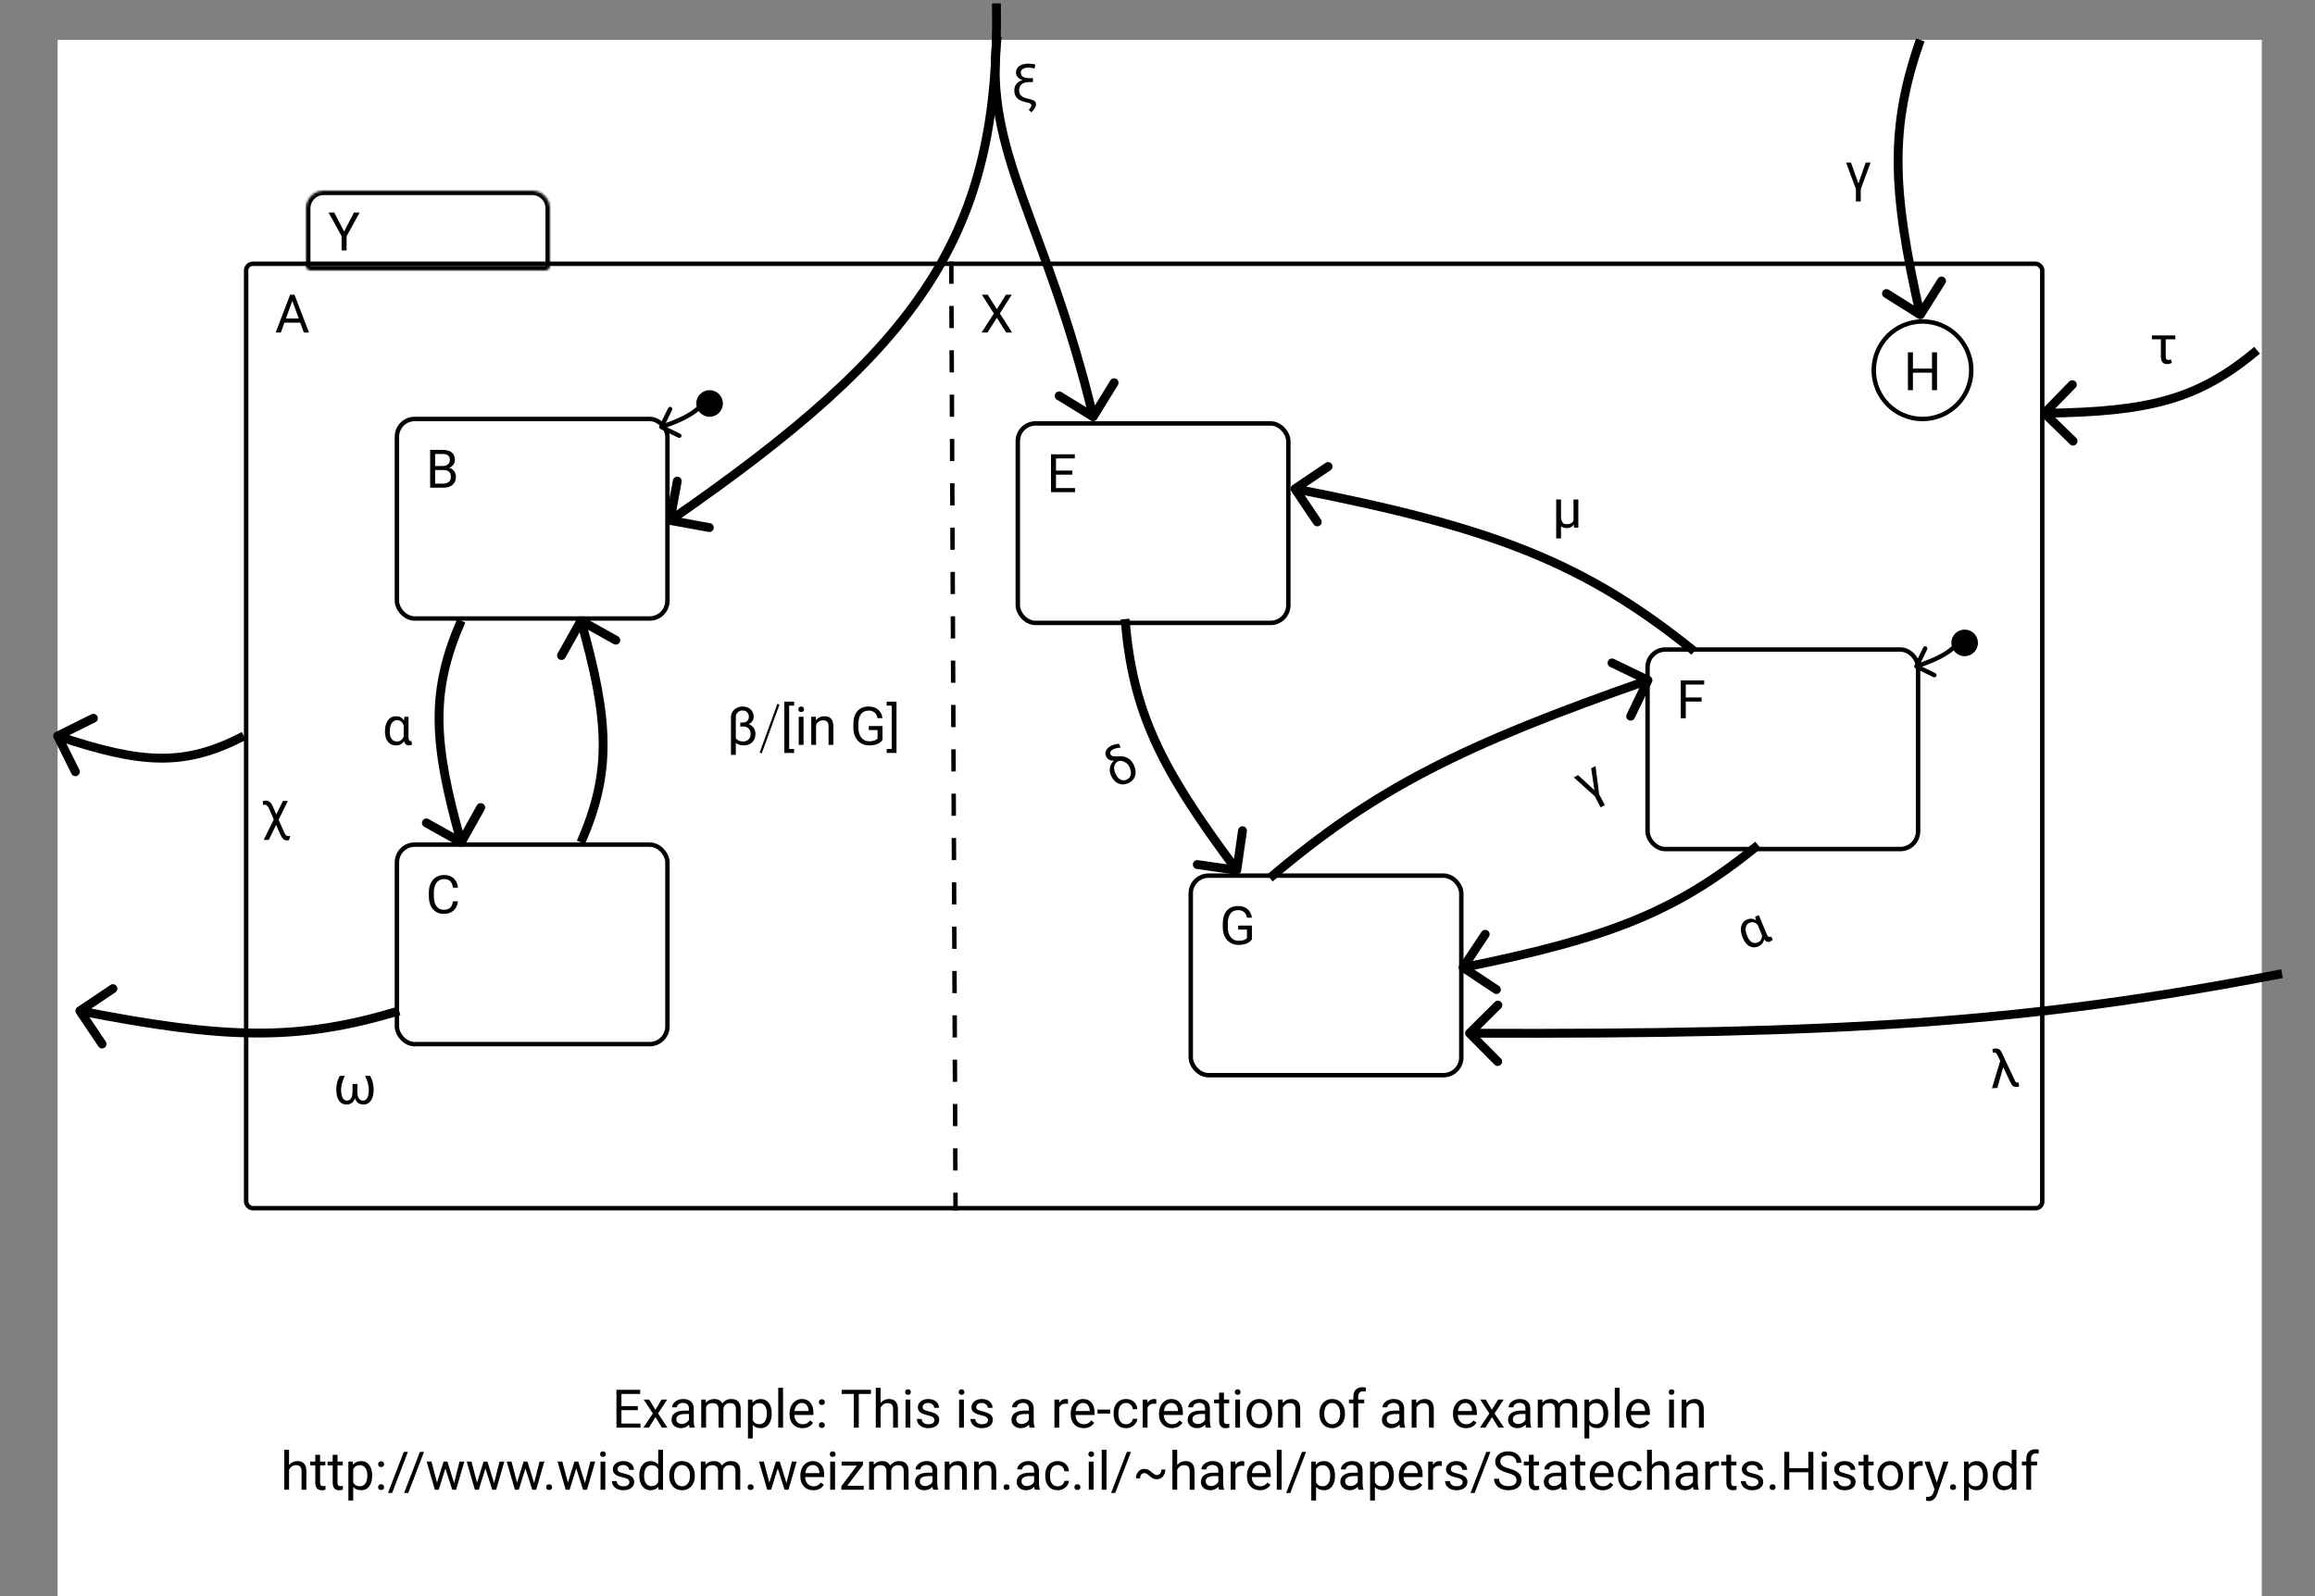 <svg width="1044" height="720" viewBox="0 0 1044 720" fill="none" xmlns="http://www.w3.org/2000/svg">
<rect x="0" y="0" width="1044" height="720" fill="#808080" stroke="none"/>
<rect width="497" height="351" fill="white" transform="translate(26 18) scale(2)"/>
<rect width="406" height="214" fill="black" fill-opacity="0" transform="translate(110 118) scale(2)"/>
<rect width="406" height="214" fill="black" fill-opacity="0" transform="translate(110 118) scale(2)"/>
<rect x="111" y="119" width="810" height="426" rx="3" stroke="black" stroke-width="2"/>
<path d="M135.402 145.547H128.254L126.648 150H124.328L130.844 132.938H132.812L139.34 150H137.031L135.402 145.547ZM128.934 143.695H134.734L131.828 135.715L128.934 143.695Z" fill="black"/>
<rect width="55" height="18" fill="black" fill-opacity="0" transform="translate(138 86) scale(2)"/>
<mask id="path-3-inside-1" fill="white">
<path d="M138 94C138 89.582 141.582 86 146 86H240C244.418 86 248 89.582 248 94V120C248 121.105 247.105 122 246 122H140C138.895 122 138 121.105 138 120V94Z"/>
</mask>
<path d="M138 94C138 89.582 141.582 86 146 86H240C244.418 86 248 89.582 248 94V120C248 121.105 247.105 122 246 122H140C138.895 122 138 121.105 138 120V94Z" stroke="black" stroke-width="4" mask="url(#path-3-inside-1)"/>
<path d="M155.184 104.44L159.637 95.874H162.191L156.309 106.573V112.936H154.059V106.573L148.176 95.874H150.754L155.184 104.44Z" fill="black"/>
<path d="M703.973 225.32V232.738C703.98 234.012 704.184 234.953 704.582 235.562C704.988 236.172 705.645 236.477 706.551 236.477C708.105 236.477 709.125 235.883 709.609 234.695V225.32H711.789V238H709.832L709.727 236.652C709 237.707 707.973 238.234 706.645 238.234C705.496 238.234 704.605 237.949 703.973 237.379V242.875H701.805V225.32H703.973Z" fill="black"/>
<rect width="18" height="17" fill="black" fill-opacity="0" transform="translate(860 284) scale(2)"/>
<circle cx="886" cy="290" r="6" fill="black"/>
<rect width="1.282" height="13.548" fill="black" fill-opacity="0" transform="translate(888.152 287.579) scale(-2 2) rotate(-55.994)"/>
<path d="M863.819 301.507C863.322 301.266 863.116 300.667 863.358 300.17L867.298 292.079C867.54 291.582 868.138 291.376 868.635 291.618C869.131 291.859 869.338 292.458 869.096 292.954L865.594 300.147L872.786 303.649C873.283 303.891 873.489 304.49 873.248 304.986C873.006 305.483 872.407 305.689 871.911 305.448L863.819 301.507ZM887.551 286.009C884.928 289.943 882.265 292.786 878.679 295.176C875.116 297.55 870.686 299.448 864.583 301.554L863.931 299.663C869.99 297.572 874.225 295.741 877.57 293.512C880.892 291.297 883.379 288.662 885.886 284.899L887.551 286.009Z" fill="black"/>
<rect width="96.243" height="52.691" fill="black" fill-opacity="0" transform="translate(568 387.217) scale(2) rotate(-27.613)"/>
<rect width="65" height="15" fill="black" fill-opacity="0" transform="translate(600.39 397.359) scale(2) rotate(-27.613)"/>
<rect width="7" height="15" fill="black" fill-opacity="0" transform="translate(703.178 343.593) scale(2) rotate(-27.613)"/>
<path d="M719.047 356.47L717.577 346.58L719.539 345.553L721.171 358.255L723.741 363.167L721.809 364.177L719.202 359.193L709.727 350.686L711.689 349.66L719.047 356.47Z" fill="black"/>
<rect width="5" height="96.243" fill="black" fill-opacity="0" transform="translate(568 387.217) scale(2 -2) rotate(-62.387)"/>
<path d="M744.065 305.059C745.06 305.539 745.477 306.735 744.998 307.73L737.18 323.943C736.7 324.938 735.505 325.356 734.51 324.876C733.515 324.397 733.097 323.201 733.577 322.206L740.526 307.794L726.114 300.845C725.119 300.365 724.701 299.17 725.181 298.175C725.66 297.18 726.856 296.762 727.851 297.242L744.065 305.059ZM571.341 394.553C619.122 354.018 658.176 334.448 742.536 304.973L743.856 308.749C659.726 338.143 621.184 357.514 573.929 397.603L571.341 394.553Z" fill="black"/>
<rect width="62" height="46" fill="black" fill-opacity="0" transform="translate(178 188) scale(2)"/>
<rect x="179" y="189" width="122" height="90" rx="8" stroke="black" stroke-width="2"/>
<path d="M193.98 220V202.938H199.559C201.41 202.938 202.801 203.32 203.73 204.086C204.668 204.852 205.137 205.984 205.137 207.484C205.137 208.281 204.91 208.988 204.457 209.605C204.004 210.215 203.387 210.688 202.605 211.023C203.527 211.281 204.254 211.773 204.785 212.5C205.324 213.219 205.594 214.078 205.594 215.078C205.594 216.609 205.098 217.812 204.105 218.688C203.113 219.562 201.711 220 199.898 220H193.98ZM196.23 212.02V218.16H199.945C200.992 218.16 201.816 217.891 202.418 217.352C203.027 216.805 203.332 216.055 203.332 215.102C203.332 213.047 202.215 212.02 199.98 212.02H196.23ZM196.23 210.215H199.629C200.613 210.215 201.398 209.969 201.984 209.477C202.578 208.984 202.875 208.316 202.875 207.473C202.875 206.535 202.602 205.855 202.055 205.434C201.508 205.004 200.676 204.789 199.559 204.789H196.23V210.215Z" fill="black"/>
<rect width="62" height="46" fill="black" fill-opacity="0" transform="translate(178 380) scale(2)"/>
<rect x="179" y="381" width="122" height="90" rx="8" stroke="black" stroke-width="2"/>
<path d="M206.531 406.586C206.32 408.391 205.652 409.785 204.527 410.77C203.41 411.746 201.922 412.234 200.062 412.234C198.047 412.234 196.43 411.512 195.211 410.066C194 408.621 193.395 406.688 193.395 404.266V402.625C193.395 401.039 193.676 399.645 194.238 398.441C194.809 397.238 195.613 396.316 196.652 395.676C197.691 395.027 198.895 394.703 200.262 394.703C202.074 394.703 203.527 395.211 204.621 396.227C205.715 397.234 206.352 398.633 206.531 400.422H204.27C204.074 399.062 203.648 398.078 202.992 397.469C202.344 396.859 201.434 396.555 200.262 396.555C198.824 396.555 197.695 397.086 196.875 398.148C196.062 399.211 195.656 400.723 195.656 402.684V404.336C195.656 406.188 196.043 407.66 196.816 408.754C197.59 409.848 198.672 410.395 200.062 410.395C201.312 410.395 202.27 410.113 202.934 409.551C203.605 408.98 204.051 407.992 204.27 406.586H206.531Z" fill="black"/>
<rect width="18" height="17" fill="black" fill-opacity="0" transform="translate(294 176) scale(2)"/>
<circle cx="320" cy="182" r="6" fill="black"/>
<rect width="1.282" height="13.548" fill="black" fill-opacity="0" transform="translate(322.152 179.579) scale(-2 2) rotate(-55.994)"/>
<path d="M297.819 193.507C297.322 193.266 297.116 192.667 297.358 192.17L301.298 184.079C301.54 183.582 302.138 183.376 302.635 183.618C303.131 183.859 303.338 184.458 303.096 184.954L299.594 192.147L306.786 195.649C307.283 195.891 307.489 196.49 307.248 196.986C307.006 197.483 306.407 197.689 305.911 197.448L297.819 193.507ZM321.551 178.009C318.928 181.943 316.265 184.786 312.679 187.176C309.116 189.55 304.686 191.448 298.583 193.554L297.931 191.663C303.99 189.572 308.225 187.741 311.57 185.512C314.892 183.297 317.379 180.662 319.886 176.899L321.551 178.009Z" fill="black"/>
<rect width="1.08841e-05" height="214" fill="black" fill-opacity="0" transform="translate(428 118) scale(2)"/>
<line y1="-0.5" x2="214.002" y2="-0.5" transform="matrix(0.009 2 -2 -8.7422e-08 428 118)" stroke="black" stroke-miterlimit="16" stroke-dasharray="5 5"/>
<rect width="46" height="50" fill="black" fill-opacity="0" transform="translate(262 280) scale(2)"/>
<rect width="65" height="15" fill="black" fill-opacity="0" transform="translate(282 314) scale(2)"/>
<rect width="41" height="15" fill="black" fill-opacity="0" transform="translate(326 314) scale(2)"/>
<path d="M358.129 318.281H355.891V337.875H358.129V339.656H353.711V316.5H358.129V318.281ZM362.371 336H360.203V323.32H362.371V336ZM360.027 319.957C360.027 319.605 360.133 319.309 360.344 319.066C360.562 318.824 360.883 318.703 361.305 318.703C361.727 318.703 362.047 318.824 362.266 319.066C362.484 319.309 362.594 319.605 362.594 319.957C362.594 320.309 362.484 320.602 362.266 320.836C362.047 321.07 361.727 321.188 361.305 321.188C360.883 321.188 360.562 321.07 360.344 320.836C360.133 320.602 360.027 320.309 360.027 319.957ZM367.902 323.32L367.973 324.914C368.941 323.695 370.207 323.086 371.77 323.086C374.449 323.086 375.801 324.598 375.824 327.621V336H373.656V327.609C373.648 326.695 373.438 326.02 373.023 325.582C372.617 325.145 371.98 324.926 371.113 324.926C370.41 324.926 369.793 325.113 369.262 325.488C368.73 325.863 368.316 326.355 368.02 326.965V336H365.852V323.32H367.902ZM397.984 333.762C397.406 334.59 396.598 335.211 395.559 335.625C394.527 336.031 393.324 336.234 391.949 336.234C390.559 336.234 389.324 335.91 388.246 335.262C387.168 334.605 386.332 333.676 385.738 332.473C385.152 331.27 384.852 329.875 384.836 328.289V326.801C384.836 324.23 385.434 322.238 386.629 320.824C387.832 319.41 389.52 318.703 391.691 318.703C393.473 318.703 394.906 319.16 395.992 320.074C397.078 320.98 397.742 322.27 397.984 323.941H395.734C395.312 321.684 393.969 320.555 391.703 320.555C390.195 320.555 389.051 321.086 388.27 322.148C387.496 323.203 387.105 324.734 387.098 326.742V328.137C387.098 330.051 387.535 331.574 388.41 332.707C389.285 333.832 390.469 334.395 391.961 334.395C392.805 334.395 393.543 334.301 394.176 334.113C394.809 333.926 395.332 333.609 395.746 333.164V329.332H391.797V327.504H397.984V333.762ZM399.871 316.5H404.301V339.656H399.871V337.875H402.133V318.281H399.871V316.5Z" fill="black"/>
<line x1="343.06" y1="339.658" x2="351.06" y2="317.658" stroke="black"/>
<path d="M334.863 318.703C336.371 318.703 337.582 319.133 338.496 319.992C339.418 320.844 339.879 321.949 339.879 323.309C339.879 324.02 339.688 324.672 339.305 325.266C338.922 325.859 338.387 326.336 337.699 326.695C338.66 327.047 339.395 327.605 339.902 328.371C340.418 329.129 340.676 330.016 340.676 331.031C340.676 332.633 340.188 333.902 339.211 334.84C338.242 335.77 336.957 336.234 335.355 336.234C333.941 336.234 332.766 335.863 331.828 335.121V340.5H329.648V323.426C329.648 322.582 329.887 321.793 330.363 321.059C330.84 320.324 331.48 319.75 332.285 319.336C333.098 318.914 333.957 318.703 334.863 318.703ZM337.711 323.262C337.711 322.465 337.445 321.805 336.914 321.281C336.383 320.75 335.699 320.484 334.863 320.484C334.02 320.484 333.305 320.762 332.719 321.316C332.133 321.871 331.836 322.566 331.828 323.402V333.117C332.172 333.523 332.625 333.852 333.188 334.102C333.75 334.344 334.398 334.465 335.133 334.465C336.18 334.465 337.004 334.152 337.605 333.527C338.207 332.902 338.508 332.086 338.508 331.078C338.508 330.156 338.234 329.375 337.688 328.734C337.141 328.086 336.441 327.75 335.59 327.727H333.832V325.945H334.828C335.766 325.945 336.48 325.715 336.973 325.254C337.465 324.785 337.711 324.121 337.711 323.262Z" fill="black"/>
<rect width="5" height="50" fill="black" fill-opacity="0" transform="translate(272 380) scale(2) rotate(-180)"/>
<path d="M262.976 278.254C262.012 277.715 260.794 278.06 260.254 279.024L251.468 294.734C250.929 295.698 251.274 296.917 252.238 297.456C253.202 297.995 254.42 297.65 254.96 296.686L262.769 282.722L276.734 290.532C277.698 291.071 278.917 290.726 279.456 289.762C279.995 288.798 279.65 287.58 278.686 287.04L262.976 278.254ZM263.835 380.796C270.768 364.808 274.091 351 273.998 335.346C273.905 319.751 270.42 302.437 263.925 279.456L260.075 280.544C266.545 303.433 269.909 320.328 269.998 335.37C270.087 350.354 266.928 363.61 260.165 379.204L263.835 380.796Z" fill="black"/>
<rect width="43" height="50" fill="black" fill-opacity="0" transform="translate(130 280) scale(2)"/>
<rect width="65" height="15" fill="black" fill-opacity="0" transform="translate(56 314) scale(2)"/>
<rect width="7" height="15" fill="black" fill-opacity="0" transform="translate(172 314) scale(2)"/>
<path d="M184.219 323.32V332.66C184.234 333.754 184.547 334.301 185.156 334.301C185.305 334.301 185.438 334.281 185.555 334.242L185.824 335.848C185.449 336.113 184.973 336.246 184.395 336.246C183.246 336.246 182.523 335.602 182.227 334.312C181.391 335.602 180.156 336.246 178.523 336.246C177.023 336.246 175.828 335.695 174.938 334.594C174.047 333.484 173.602 331.977 173.602 330.07V329.895C173.602 327.832 174.043 326.184 174.926 324.949C175.809 323.707 177.016 323.086 178.547 323.086C180.133 323.086 181.344 323.715 182.18 324.973L182.379 323.32H184.219ZM175.77 330.141C175.77 331.508 176.055 332.574 176.625 333.34C177.195 334.098 178.008 334.477 179.062 334.477C180.414 334.477 181.41 333.75 182.051 332.297V327.07C181.387 325.602 180.398 324.867 179.086 324.867C178.039 324.867 177.223 325.312 176.637 326.203C176.059 327.086 175.77 328.398 175.77 330.141Z" fill="black"/>
<rect width="5" height="50" fill="black" fill-opacity="0" transform="translate(198 280) scale(2)"/>
<path d="M207.024 381.746C207.988 382.285 209.206 381.94 209.746 380.976L218.532 365.266C219.071 364.302 218.726 363.083 217.762 362.544C216.798 362.005 215.58 362.35 215.04 363.314L207.231 377.278L193.266 369.468C192.302 368.929 191.083 369.274 190.544 370.238C190.005 371.202 190.35 372.42 191.314 372.96L207.024 381.746ZM206.165 279.204C199.232 295.192 195.909 309 196.002 324.654C196.095 340.249 199.58 357.563 206.075 380.544L209.925 379.456C203.455 356.567 200.091 339.672 200.002 324.63C199.913 309.646 203.072 296.39 209.835 280.796L206.165 279.204Z" fill="black"/>
<rect width="62" height="46" fill="black" fill-opacity="0" transform="translate(458 190) scale(2)"/>
<rect x="459" y="191" width="122" height="90" rx="8" stroke="black" stroke-width="2"/>
<path d="M483.625 214.113H476.23V220.16H484.82V222H473.98V204.938H484.703V206.789H476.23V212.273H483.625V214.113Z" fill="black"/>
<rect width="62" height="46" fill="black" fill-opacity="0" transform="translate(742 292) scale(2)"/>
<rect x="743" y="293" width="122" height="90" rx="8" stroke="black" stroke-width="2"/>
<path d="M767.391 316.465H760.23V324H757.98V306.938H768.551V308.789H760.23V314.625H767.391V316.465Z" fill="black"/>
<rect width="62" height="46" fill="black" fill-opacity="0" transform="translate(536 394) scale(2)"/>
<rect x="537" y="395" width="122" height="90" rx="8" stroke="black" stroke-width="2"/>
<path d="M564.578 423.762C564 424.59 563.191 425.211 562.152 425.625C561.121 426.031 559.918 426.234 558.543 426.234C557.152 426.234 555.918 425.91 554.84 425.262C553.762 424.605 552.926 423.676 552.332 422.473C551.746 421.27 551.445 419.875 551.43 418.289V416.801C551.43 414.23 552.027 412.238 553.223 410.824C554.426 409.41 556.113 408.703 558.285 408.703C560.066 408.703 561.5 409.16 562.586 410.074C563.672 410.98 564.336 412.27 564.578 413.941H562.328C561.906 411.684 560.562 410.555 558.297 410.555C556.789 410.555 555.645 411.086 554.863 412.148C554.09 413.203 553.699 414.734 553.691 416.742V418.137C553.691 420.051 554.129 421.574 555.004 422.707C555.879 423.832 557.062 424.395 558.555 424.395C559.398 424.395 560.137 424.301 560.77 424.113C561.402 423.926 561.926 423.609 562.34 423.164V419.332H558.391V417.504H564.578V423.762Z" fill="black"/>
<rect width="23" height="23" fill="black" fill-opacity="0" transform="translate(844 144) scale(2)"/>
<circle cx="867" cy="167" r="22" stroke="black" stroke-width="2"/>
<path d="M873.539 176H871.277V168.113H862.676V176H860.426V158.938H862.676V166.273H871.277V158.938H873.539V176Z" fill="black"/>
<rect width="54" height="62" fill="black" fill-opacity="0" transform="translate(416 319.899) scale(2) rotate(-23.983)"/>
<rect width="65" height="15" fill="black" fill-opacity="0" transform="translate(387.187 383.064) scale(2) rotate(-23.983)"/>
<rect width="7" height="15" fill="black" fill-opacity="0" transform="translate(493.172 335.913) scale(2) rotate(-23.983)"/>
<path d="M498.807 341.209C498.375 340.238 498.394 339.31 498.865 338.426C499.339 337.531 500.2 336.806 501.449 336.25C502.442 335.808 503.503 335.571 504.634 335.538L505.375 337.261C504.11 337.319 503.035 337.545 502.15 337.939C501.536 338.212 501.104 338.558 500.854 338.977C500.612 339.393 500.589 339.822 500.786 340.265C501.129 341.036 502.211 341.345 504.033 341.193C505.859 341.03 507.354 341.267 508.518 341.904C509.686 342.53 510.599 343.535 511.257 344.918L511.443 345.335C511.929 346.428 512.155 347.503 512.121 348.561C512.084 349.612 511.779 350.551 511.207 351.379C510.638 352.196 509.837 352.835 508.802 353.295C507.217 354 505.72 354.038 504.311 353.408C502.906 352.767 501.819 351.583 501.051 349.856L500.989 349.717C500.465 348.539 500.329 347.33 500.581 346.089C500.833 344.848 501.417 343.874 502.334 343.167L502.299 343.119C501.469 343.155 500.749 343.008 500.142 342.68C499.541 342.349 499.096 341.858 498.807 341.209ZM503.091 349.051C503.65 350.307 504.377 351.172 505.272 351.646C506.171 352.11 507.109 352.124 508.087 351.689C509.058 351.257 509.669 350.554 509.919 349.579C510.169 348.604 509.98 347.41 509.351 345.997C508.919 345.026 508.227 344.286 507.274 343.778C506.325 343.26 505.365 343.11 504.393 343.328C503.422 343.76 502.808 344.474 502.55 345.47C502.288 346.458 502.469 347.652 503.091 349.051Z" fill="black"/>
<rect width="5" height="62" fill="black" fill-opacity="0" transform="translate(498.23 283.316) scale(2) rotate(-23.983)"/>
<path d="M557.484 394.526C558.578 394.683 559.591 393.924 559.749 392.83L562.308 375.013C562.465 373.92 561.706 372.906 560.613 372.749C559.519 372.592 558.506 373.351 558.349 374.445L556.074 390.282L540.236 388.007C539.143 387.85 538.129 388.609 537.972 389.702C537.815 390.795 538.574 391.809 539.667 391.966L557.484 394.526ZM505.373 279.416C507.09 300.273 510.994 317.151 518.909 334.714C526.805 352.236 538.66 370.363 556.168 393.745L559.37 391.347C541.912 368.032 530.268 350.185 522.555 333.071C514.861 315.998 511.047 299.578 509.36 279.088L505.373 279.416Z" fill="black"/>
<rect width="72" height="64" fill="black" fill-opacity="0" transform="translate(656 427.2) scale(2) rotate(-22.54)"/>
<rect width="65" height="15" fill="black" fill-opacity="0" transform="translate(671.194 453.375) scale(2) rotate(-22.54)"/>
<rect width="7" height="15" fill="black" fill-opacity="0" transform="translate(778.333 408.908) scale(2) rotate(-22.54)"/>
<path d="M793.191 412.833L796.772 421.459C797.205 422.463 797.704 422.849 798.266 422.615C798.404 422.558 798.519 422.489 798.612 422.408L799.476 423.788C799.232 424.177 798.843 424.482 798.309 424.704C797.248 425.144 796.333 424.826 795.565 423.749C795.287 425.26 794.394 426.328 792.886 426.954C791.501 427.529 790.185 427.479 788.941 426.803C787.693 426.12 786.703 424.898 785.973 423.137L785.905 422.975C785.115 421.07 784.891 419.378 785.233 417.9C785.572 416.414 786.449 415.377 787.863 414.791C789.328 414.183 790.687 414.299 791.941 415.141L791.492 413.538L793.191 412.833ZM788.002 422.371C788.526 423.634 789.198 424.509 790.019 424.998C790.836 425.479 791.731 425.518 792.706 425.113C793.954 424.595 794.595 423.542 794.63 421.955L792.627 417.127C791.45 416.025 790.256 415.726 789.044 416.229C788.077 416.63 787.493 417.355 787.294 418.402C787.098 419.439 787.334 420.762 788.002 422.371Z" fill="black"/>
<rect width="5" height="72" fill="black" fill-opacity="0" transform="translate(796.667 390.472) scale(-2 2) rotate(-67.46)"/>
<path d="M658.728 438.102C657.807 437.492 657.556 436.25 658.167 435.33L668.119 420.331C668.729 419.411 669.971 419.16 670.891 419.771C671.811 420.381 672.063 421.623 671.452 422.543L662.606 435.875L675.938 444.721C676.858 445.332 677.109 446.573 676.498 447.494C675.888 448.414 674.647 448.665 673.726 448.054L658.728 438.102ZM794.1 382.784C756.993 413.156 726.367 425.019 660.23 438.396L659.437 434.476C725.254 421.163 755.167 409.482 791.566 379.688L794.1 382.784Z" fill="black"/>
<rect width="183.683" height="95.909" fill="black" fill-opacity="0" transform="translate(662 456.103) scale(2) rotate(-4.193)"/>
<rect width="65" height="15" fill="black" fill-opacity="0" transform="translate(779.883 477.541) scale(2) rotate(-4.193)"/>
<rect width="7" height="15" fill="black" fill-opacity="0" transform="translate(895.573 469.06) scale(2) rotate(-4.193)"/>
<path d="M899.64 472.984C900.403 472.928 901.03 473.038 901.521 473.316C902.011 473.593 902.412 474.092 902.723 474.814L908.664 487.409C908.849 487.795 909.033 488.06 909.216 488.203C909.406 488.338 909.637 488.395 909.91 488.375L910.351 488.308L910.552 490.079C910.278 490.193 909.978 490.262 909.65 490.286C909.051 490.33 908.593 490.293 908.279 490.175C907.965 490.05 907.674 489.828 907.408 489.511C907.142 489.193 906.873 488.731 906.601 488.124L903.405 481.391L900.73 490.74L898.323 490.917L902.046 478.553L900.722 475.889C900.511 475.466 900.294 475.172 900.07 475.008C899.855 474.844 899.571 474.775 899.221 474.8L898.673 474.864L898.54 473.205C898.86 473.088 899.227 473.014 899.64 472.984Z" fill="black"/>
<rect width="5" height="183.683" fill="black" fill-opacity="0" transform="translate(1029.85 449.189) scale(-2 2) rotate(-85.807)"/>
<path d="M661.312 467.485C660.534 466.701 660.538 465.435 661.322 464.657L674.096 451.975C674.88 451.197 676.146 451.201 676.924 451.985C677.702 452.769 677.698 454.035 676.914 454.813L665.56 466.086L676.832 477.441C677.611 478.225 677.606 479.491 676.822 480.269C676.038 481.047 674.772 481.043 673.994 480.259L661.312 467.485ZM1029.49 441.179C914.606 463.356 831.795 468.686 662.724 468.076L662.738 464.076C831.681 464.686 914.205 459.36 1028.74 437.252L1029.49 441.179Z" fill="black"/>
<rect width="39" height="62" fill="black" fill-opacity="0" transform="translate(796 18) scale(2)"/>
<rect width="65" height="15" fill="black" fill-opacity="0" transform="translate(714 64) scale(2)"/>
<rect width="7" height="15" fill="black" fill-opacity="0" transform="translate(830 64) scale(2)"/>
<path d="M838.094 82.766L841.375 73.32H843.59L839.148 85.332V90.875H836.969V85.25L832.516 73.32H834.73L838.094 82.766Z" fill="black"/>
<rect width="5" height="62" fill="black" fill-opacity="0" transform="translate(856 18) scale(2)"/>
<path d="M864.935 143.693C865.871 144.281 867.105 144 867.693 143.065L877.274 127.826C877.862 126.891 877.58 125.656 876.645 125.068C875.71 124.481 874.476 124.762 873.888 125.697L865.371 139.242L851.826 130.726C850.891 130.138 849.656 130.42 849.068 131.355C848.481 132.29 848.762 133.524 849.697 134.112L864.935 143.693ZM864.112 17.34C857.204 37.094 853.909 54.102 854.002 73.366C854.094 92.584 857.558 113.965 864.05 142.445L867.95 141.555C861.476 113.157 858.092 92.118 858.002 73.347C857.912 54.62 861.101 38.068 867.888 18.66L864.112 17.34Z" fill="black"/>
<path d="M449.547 139.477L453.637 132.938H456.285L450.895 141.398L456.414 150H453.742L449.547 143.344L445.328 150H442.668L448.199 141.398L442.797 132.938H445.434L449.547 139.477Z" fill="black"/>
<rect width="5" height="50" fill="black" fill-opacity="0" transform="translate(1020.72 167.588) scale(-2 2) rotate(-73.5)"/>
<path d="M920.604 187.833C919.813 187.062 919.797 185.796 920.568 185.005L933.136 172.119C933.907 171.328 935.173 171.312 935.964 172.084C936.755 172.855 936.771 174.121 936 174.912L924.828 186.366L936.282 197.537C937.073 198.309 937.089 199.575 936.318 200.366C935.547 201.156 934.28 201.172 933.49 200.401L920.604 187.833ZM1019.17 159.533C1005.81 170.722 993.51 177.83 978.475 182.186C963.496 186.526 945.905 188.103 922.025 188.401L921.975 184.402C945.759 184.104 962.913 182.531 977.361 178.344C991.753 174.174 1003.57 167.38 1016.6 156.467L1019.17 159.533Z" fill="black"/>
<rect width="20.815" height="137.879" fill="black" fill-opacity="0" transform="translate(484.574 23.766) scale(-2 2) rotate(-32.258)"/>
<path d="M301.827 236.709C300.741 236.511 300.021 235.469 300.22 234.382L303.459 216.676C303.658 215.589 304.7 214.87 305.786 215.069C306.873 215.267 307.592 216.309 307.394 217.396L304.514 233.135L320.253 236.014C321.34 236.213 322.059 237.255 321.861 238.341C321.662 239.428 320.62 240.147 319.533 239.949L301.827 236.709ZM451.369 1.513C452.24 53.811 443.689 92.997 420.544 128.947C397.452 164.815 359.946 197.279 303.324 236.388L301.05 233.096C357.585 194.048 394.537 161.953 417.18 126.782C439.77 91.694 448.232 53.36 447.37 1.58L451.369 1.513Z" fill="black"/>
<rect width="19.85" height="102.235" fill="black" fill-opacity="0" transform="translate(418 38.295) scale(2) rotate(-36.97)"/>
<path d="M491.953 189.704C492.894 190.282 494.125 189.988 494.704 189.047L504.13 173.713C504.708 172.772 504.414 171.54 503.473 170.961C502.532 170.383 501.3 170.677 500.722 171.618L492.343 185.249L478.713 176.87C477.772 176.292 476.54 176.586 475.961 177.527C475.383 178.468 475.677 179.7 476.618 180.278L491.953 189.704ZM447.733 16.177C444.457 42.978 450.155 64.23 459.186 89.629C468.217 115.029 480.587 144.601 491.055 188.464L494.945 187.536C484.413 143.399 471.924 113.514 462.955 88.289C453.986 63.065 448.542 42.527 451.703 16.662L447.733 16.177Z" fill="black"/>
<rect width="6.748" height="97.209" fill="black" fill-opacity="0" transform="translate(769.16 281.293) scale(2) rotate(112.147)"/>
<path d="M582.883 218.841C581.967 219.457 581.724 220.7 582.341 221.617L592.394 236.547C593.011 237.464 594.254 237.706 595.17 237.089C596.087 236.472 596.329 235.23 595.712 234.313L586.776 221.041L600.048 212.105C600.964 211.488 601.207 210.245 600.59 209.329C599.973 208.413 598.73 208.17 597.814 208.787L582.883 218.841ZM765.329 292.236C715.071 251.683 673.739 235.981 584.383 218.537L583.617 222.462C672.652 239.844 713.27 255.37 762.817 295.349L765.329 292.236Z" fill="black"/>
<path d="M981.027 153.078H976.68V160.848C976.68 161.887 977.09 162.406 977.91 162.406C978.246 162.406 978.605 162.305 978.988 162.102L979.48 163.625C978.887 164.031 978.176 164.234 977.348 164.234C976.371 164.234 975.652 163.949 975.191 163.379C974.738 162.801 974.508 161.941 974.5 160.801V153.078H970.434V151.32H981.027V153.078Z" fill="black"/>
<path d="M466.57 30.906C465.539 30.625 464.645 30.484 463.887 30.484C462.785 30.484 461.922 30.688 461.297 31.094C460.672 31.492 460.359 32.023 460.359 32.688C460.359 34.398 461.66 35.254 464.262 35.254H465.82V37.035H464.062C462.641 37.051 461.539 37.363 460.758 37.973C459.984 38.582 459.598 39.523 459.598 40.797C459.598 41.672 459.879 42.418 460.441 43.035C461.004 43.645 461.812 44.078 462.867 44.336C463.93 44.586 464.703 44.785 465.188 44.934C465.672 45.074 466.039 45.223 466.289 45.379C466.906 45.762 467.215 46.363 467.215 47.184C467.215 47.684 467.012 48.258 466.605 48.906C466.199 49.562 465.715 50.129 465.152 50.605L463.898 49.621L464.566 48.871C464.949 48.402 465.141 47.926 465.141 47.441C465.141 47.137 464.992 46.895 464.695 46.715C464.398 46.535 463.801 46.344 462.902 46.141C462.004 45.945 461.223 45.719 460.559 45.461C459.902 45.203 459.34 44.871 458.871 44.465C458.41 44.051 458.051 43.547 457.793 42.953C457.543 42.352 457.418 41.617 457.418 40.75C457.418 39.617 457.738 38.656 458.379 37.867C459.02 37.07 459.926 36.492 461.098 36.133C460.176 35.805 459.457 35.344 458.941 34.75C458.434 34.156 458.18 33.484 458.18 32.734C458.18 31.492 458.684 30.512 459.691 29.793C460.699 29.066 462.094 28.703 463.875 28.703C465.008 28.703 466.012 28.855 466.887 29.16L466.57 30.906Z" fill="black"/>
<rect width="72" height="50" fill="black" fill-opacity="0" transform="translate(36 446) scale(2)"/>
<rect width="65" height="15" fill="black" fill-opacity="0" transform="translate(40 476) scale(2)"/>
<rect width="10" height="15" fill="black" fill-opacity="0" transform="translate(150 476) scale(2)"/>
<path d="M155.516 485.32C154.438 487.531 153.871 489.57 153.816 491.438C153.816 493.023 154.039 494.262 154.484 495.152C154.93 496.035 155.566 496.477 156.395 496.477C157.238 496.477 157.879 496.141 158.316 495.469C158.762 494.789 158.984 493.801 158.984 492.504V488.977H161.176V492.562C161.184 493.844 161.406 494.816 161.844 495.48C162.289 496.145 162.93 496.477 163.766 496.477C164.594 496.477 165.23 496.035 165.676 495.152C166.121 494.27 166.344 493.031 166.344 491.438C166.289 489.57 165.723 487.531 164.645 485.32H166.93C167.984 487.227 168.512 489.266 168.512 491.438C168.512 493.586 168.105 495.258 167.293 496.453C166.488 497.641 165.352 498.234 163.883 498.234C162.008 498.234 160.738 497.305 160.074 495.445C159.754 496.359 159.273 497.055 158.633 497.531C157.992 498 157.207 498.234 156.277 498.234C154.809 498.234 153.668 497.641 152.855 496.453C152.051 495.258 151.648 493.586 151.648 491.438C151.648 489.195 152.176 487.156 153.23 485.32H155.516Z" fill="black"/>
<rect width="5" height="72" fill="black" fill-opacity="0" transform="translate(180 466) scale(-2 2) rotate(-90)"/>
<path d="M34.34 457.115C33.724 456.198 33.968 454.956 34.885 454.34L49.826 444.302C50.743 443.686 51.985 443.93 52.601 444.847C53.217 445.764 52.973 447.006 52.056 447.622L38.776 456.545L47.698 469.826C48.314 470.743 48.07 471.985 47.153 472.601C46.236 473.217 44.994 472.973 44.378 472.057L34.34 457.115ZM180.577 457.915C134.662 471.743 101.827 470.96 35.615 457.963L36.385 454.037C102.278 466.972 134.383 467.649 179.423 454.085L180.577 457.915Z" fill="black"/>
<rect width="42" height="50" fill="black" fill-opacity="0" transform="translate(26 322) scale(2)"/>
<rect width="65" height="15" fill="black" fill-opacity="0" transform="translate(0 352) scale(2)"/>
<rect width="6" height="15" fill="black" fill-opacity="0" transform="translate(118 352) scale(2)"/>
<path d="M119.793 361.145C121.152 361.145 122.176 361.895 122.863 363.395L124.609 367.367L127.598 361.32H129.789L125.664 369.77L128.219 375.605C128.695 376.605 129.199 377.117 129.73 377.141H130.035L130.879 377.082L130.328 378.934C130.141 379.051 129.902 379.109 129.613 379.109C128.902 379.109 128.312 378.926 127.844 378.559C127.375 378.191 126.898 377.484 126.414 376.438L124.516 372.102L121.223 378.863H118.926L123.461 369.676L121.492 365.141C120.922 363.711 120.219 362.996 119.383 362.996L118.586 363.055L118.574 361.32C119.105 361.203 119.512 361.145 119.793 361.145Z" fill="black"/>
<rect width="5" height="42" fill="black" fill-opacity="0" transform="translate(110 342) scale(-2 2) rotate(-90)"/>
<path d="M24.209 332.889C23.718 331.9 24.121 330.7 25.111 330.209L41.233 322.205C42.223 321.714 43.423 322.117 43.914 323.107C44.405 324.096 44.001 325.296 43.012 325.787L28.681 332.902L35.795 347.233C36.286 348.223 35.883 349.423 34.893 349.914C33.904 350.405 32.704 350.001 32.212 349.012L24.209 332.889ZM110.917 333.777C97.442 340.734 85.755 344.092 72.487 343.998C59.291 343.904 44.677 340.395 25.362 333.896L26.638 330.104C45.854 336.571 59.975 339.909 72.515 339.998C84.981 340.087 96.029 336.962 109.083 330.223L110.917 333.777Z" fill="black"/>
<path d="M287.641 636.113H280.246V642.16H288.836V644H277.996V626.938H288.719V628.789H280.246V634.273H287.641V636.113ZM295.551 635.949L298.363 631.32H300.895L296.746 637.59L301.023 644H298.516L295.586 639.254L292.656 644H290.137L294.414 637.59L290.266 631.32H292.773L295.551 635.949ZM311.031 644C310.906 643.75 310.805 643.305 310.727 642.664C309.719 643.711 308.516 644.234 307.117 644.234C305.867 644.234 304.84 643.883 304.035 643.18C303.238 642.469 302.84 641.57 302.84 640.484C302.84 639.164 303.34 638.141 304.34 637.414C305.348 636.68 306.762 636.312 308.582 636.312H310.691V635.316C310.691 634.559 310.465 633.957 310.012 633.512C309.559 633.059 308.891 632.832 308.008 632.832C307.234 632.832 306.586 633.027 306.062 633.418C305.539 633.809 305.277 634.281 305.277 634.836H303.098C303.098 634.203 303.32 633.594 303.766 633.008C304.219 632.414 304.828 631.945 305.594 631.602C306.367 631.258 307.215 631.086 308.137 631.086C309.598 631.086 310.742 631.453 311.57 632.188C312.398 632.914 312.828 633.918 312.859 635.199V641.035C312.859 642.199 313.008 643.125 313.305 643.812V644H311.031ZM307.434 642.348C308.113 642.348 308.758 642.172 309.367 641.82C309.977 641.469 310.418 641.012 310.691 640.449V637.848H308.992C306.336 637.848 305.008 638.625 305.008 640.18C305.008 640.859 305.234 641.391 305.688 641.773C306.141 642.156 306.723 642.348 307.434 642.348ZM318.297 631.32L318.355 632.727C319.285 631.633 320.539 631.086 322.117 631.086C323.891 631.086 325.098 631.766 325.738 633.125C326.16 632.516 326.707 632.023 327.379 631.648C328.059 631.273 328.859 631.086 329.781 631.086C332.562 631.086 333.977 632.559 334.023 635.504V644H331.855V635.633C331.855 634.727 331.648 634.051 331.234 633.605C330.82 633.152 330.125 632.926 329.148 632.926C328.344 632.926 327.676 633.168 327.145 633.652C326.613 634.129 326.305 634.773 326.219 635.586V644H324.039V635.691C324.039 633.848 323.137 632.926 321.332 632.926C319.91 632.926 318.938 633.531 318.414 634.742V644H316.246V631.32H318.297ZM348.016 637.801C348.016 639.73 347.574 641.285 346.691 642.465C345.809 643.645 344.613 644.234 343.105 644.234C341.566 644.234 340.355 643.746 339.473 642.77V648.875H337.305V631.32H339.285L339.391 632.727C340.273 631.633 341.5 631.086 343.07 631.086C344.594 631.086 345.797 631.66 346.68 632.809C347.57 633.957 348.016 635.555 348.016 637.602V637.801ZM345.848 637.555C345.848 636.125 345.543 634.996 344.934 634.168C344.324 633.34 343.488 632.926 342.426 632.926C341.113 632.926 340.129 633.508 339.473 634.672V640.73C340.121 641.887 341.113 642.465 342.449 642.465C343.488 642.465 344.312 642.055 344.922 641.234C345.539 640.406 345.848 639.18 345.848 637.555ZM353.137 644H350.969V626H353.137V644ZM361.879 644.234C360.16 644.234 358.762 643.672 357.684 642.547C356.605 641.414 356.066 639.902 356.066 638.012V637.613C356.066 636.355 356.305 635.234 356.781 634.25C357.266 633.258 357.938 632.484 358.797 631.93C359.664 631.367 360.602 631.086 361.609 631.086C363.258 631.086 364.539 631.629 365.453 632.715C366.367 633.801 366.824 635.355 366.824 637.379V638.281H358.234C358.266 639.531 358.629 640.543 359.324 641.316C360.027 642.082 360.918 642.465 361.996 642.465C362.762 642.465 363.41 642.309 363.941 641.996C364.473 641.684 364.938 641.27 365.336 640.754L366.66 641.785C365.598 643.418 364.004 644.234 361.879 644.234ZM361.609 632.867C360.734 632.867 360 633.188 359.406 633.828C358.812 634.461 358.445 635.352 358.305 636.5H364.656V636.336C364.594 635.234 364.297 634.383 363.766 633.781C363.234 633.172 362.516 632.867 361.609 632.867ZM369.273 642.863C369.273 642.488 369.383 642.176 369.602 641.926C369.828 641.676 370.164 641.551 370.609 641.551C371.055 641.551 371.391 641.676 371.617 641.926C371.852 642.176 371.969 642.488 371.969 642.863C371.969 643.223 371.852 643.523 371.617 643.766C371.391 644.008 371.055 644.129 370.609 644.129C370.164 644.129 369.828 644.008 369.602 643.766C369.383 643.523 369.273 643.223 369.273 642.863ZM369.285 632.516C369.285 632.141 369.395 631.828 369.613 631.578C369.84 631.328 370.176 631.203 370.621 631.203C371.066 631.203 371.402 631.328 371.629 631.578C371.863 631.828 371.98 632.141 371.98 632.516C371.98 632.875 371.863 633.176 371.629 633.418C371.402 633.66 371.066 633.781 370.621 633.781C370.176 633.781 369.84 633.66 369.613 633.418C369.395 633.176 369.285 632.875 369.285 632.516ZM392.77 628.789H387.285V644H385.047V628.789H379.574V626.938H392.77V628.789ZM397.129 632.855C398.09 631.676 399.34 631.086 400.879 631.086C403.559 631.086 404.91 632.598 404.934 635.621V644H402.766V635.609C402.758 634.695 402.547 634.02 402.133 633.582C401.727 633.145 401.09 632.926 400.223 632.926C399.52 632.926 398.902 633.113 398.371 633.488C397.84 633.863 397.426 634.355 397.129 634.965V644H394.961V626H397.129V632.855ZM410.535 644H408.367V631.32H410.535V644ZM408.191 627.957C408.191 627.605 408.297 627.309 408.508 627.066C408.727 626.824 409.047 626.703 409.469 626.703C409.891 626.703 410.211 626.824 410.43 627.066C410.648 627.309 410.758 627.605 410.758 627.957C410.758 628.309 410.648 628.602 410.43 628.836C410.211 629.07 409.891 629.188 409.469 629.188C409.047 629.188 408.727 629.07 408.508 628.836C408.297 628.602 408.191 628.309 408.191 627.957ZM421.398 640.637C421.398 640.051 421.176 639.598 420.73 639.277C420.293 638.949 419.523 638.668 418.422 638.434C417.328 638.199 416.457 637.918 415.809 637.59C415.168 637.262 414.691 636.871 414.379 636.418C414.074 635.965 413.922 635.426 413.922 634.801C413.922 633.762 414.359 632.883 415.234 632.164C416.117 631.445 417.242 631.086 418.609 631.086C420.047 631.086 421.211 631.457 422.102 632.199C423 632.941 423.449 633.891 423.449 635.047H421.27C421.27 634.453 421.016 633.941 420.508 633.512C420.008 633.082 419.375 632.867 418.609 632.867C417.82 632.867 417.203 633.039 416.758 633.383C416.312 633.727 416.09 634.176 416.09 634.73C416.09 635.254 416.297 635.648 416.711 635.914C417.125 636.18 417.871 636.434 418.949 636.676C420.035 636.918 420.914 637.207 421.586 637.543C422.258 637.879 422.754 638.285 423.074 638.762C423.402 639.23 423.566 639.805 423.566 640.484C423.566 641.617 423.113 642.527 422.207 643.215C421.301 643.895 420.125 644.234 418.68 644.234C417.664 644.234 416.766 644.055 415.984 643.695C415.203 643.336 414.59 642.836 414.145 642.195C413.707 641.547 413.488 640.848 413.488 640.098H415.656C415.695 640.824 415.984 641.402 416.523 641.832C417.07 642.254 417.789 642.465 418.68 642.465C419.5 642.465 420.156 642.301 420.648 641.973C421.148 641.637 421.398 641.191 421.398 640.637ZM434.699 644H432.531V631.32H434.699V644ZM432.355 627.957C432.355 627.605 432.461 627.309 432.672 627.066C432.891 626.824 433.211 626.703 433.633 626.703C434.055 626.703 434.375 626.824 434.594 627.066C434.812 627.309 434.922 627.605 434.922 627.957C434.922 628.309 434.812 628.602 434.594 628.836C434.375 629.07 434.055 629.188 433.633 629.188C433.211 629.188 432.891 629.07 432.672 628.836C432.461 628.602 432.355 628.309 432.355 627.957ZM445.562 640.637C445.562 640.051 445.34 639.598 444.895 639.277C444.457 638.949 443.688 638.668 442.586 638.434C441.492 638.199 440.621 637.918 439.973 637.59C439.332 637.262 438.855 636.871 438.543 636.418C438.238 635.965 438.086 635.426 438.086 634.801C438.086 633.762 438.523 632.883 439.398 632.164C440.281 631.445 441.406 631.086 442.773 631.086C444.211 631.086 445.375 631.457 446.266 632.199C447.164 632.941 447.613 633.891 447.613 635.047H445.434C445.434 634.453 445.18 633.941 444.672 633.512C444.172 633.082 443.539 632.867 442.773 632.867C441.984 632.867 441.367 633.039 440.922 633.383C440.477 633.727 440.254 634.176 440.254 634.73C440.254 635.254 440.461 635.648 440.875 635.914C441.289 636.18 442.035 636.434 443.113 636.676C444.199 636.918 445.078 637.207 445.75 637.543C446.422 637.879 446.918 638.285 447.238 638.762C447.566 639.23 447.73 639.805 447.73 640.484C447.73 641.617 447.277 642.527 446.371 643.215C445.465 643.895 444.289 644.234 442.844 644.234C441.828 644.234 440.93 644.055 440.148 643.695C439.367 643.336 438.754 642.836 438.309 642.195C437.871 641.547 437.652 640.848 437.652 640.098H439.82C439.859 640.824 440.148 641.402 440.688 641.832C441.234 642.254 441.953 642.465 442.844 642.465C443.664 642.465 444.32 642.301 444.812 641.973C445.312 641.637 445.562 641.191 445.562 640.637ZM464.336 644C464.211 643.75 464.109 643.305 464.031 642.664C463.023 643.711 461.82 644.234 460.422 644.234C459.172 644.234 458.145 643.883 457.34 643.18C456.543 642.469 456.145 641.57 456.145 640.484C456.145 639.164 456.645 638.141 457.645 637.414C458.652 636.68 460.066 636.312 461.887 636.312H463.996V635.316C463.996 634.559 463.77 633.957 463.316 633.512C462.863 633.059 462.195 632.832 461.312 632.832C460.539 632.832 459.891 633.027 459.367 633.418C458.844 633.809 458.582 634.281 458.582 634.836H456.402C456.402 634.203 456.625 633.594 457.07 633.008C457.523 632.414 458.133 631.945 458.898 631.602C459.672 631.258 460.52 631.086 461.441 631.086C462.902 631.086 464.047 631.453 464.875 632.188C465.703 632.914 466.133 633.918 466.164 635.199V641.035C466.164 642.199 466.312 643.125 466.609 643.812V644H464.336ZM460.738 642.348C461.418 642.348 462.062 642.172 462.672 641.82C463.281 641.469 463.723 641.012 463.996 640.449V637.848H462.297C459.641 637.848 458.312 638.625 458.312 640.18C458.312 640.859 458.539 641.391 458.992 641.773C459.445 642.156 460.027 642.348 460.738 642.348ZM481.645 633.266C481.316 633.211 480.961 633.184 480.578 633.184C479.156 633.184 478.191 633.789 477.684 635V644H475.516V631.32H477.625L477.66 632.785C478.371 631.652 479.379 631.086 480.684 631.086C481.105 631.086 481.426 631.141 481.645 631.25V633.266ZM488.676 644.234C486.957 644.234 485.559 643.672 484.48 642.547C483.402 641.414 482.863 639.902 482.863 638.012V637.613C482.863 636.355 483.102 635.234 483.578 634.25C484.062 633.258 484.734 632.484 485.594 631.93C486.461 631.367 487.398 631.086 488.406 631.086C490.055 631.086 491.336 631.629 492.25 632.715C493.164 633.801 493.621 635.355 493.621 637.379V638.281H485.031C485.062 639.531 485.426 640.543 486.121 641.316C486.824 642.082 487.715 642.465 488.793 642.465C489.559 642.465 490.207 642.309 490.738 641.996C491.27 641.684 491.734 641.27 492.133 640.754L493.457 641.785C492.395 643.418 490.801 644.234 488.676 644.234ZM488.406 632.867C487.531 632.867 486.797 633.188 486.203 633.828C485.609 634.461 485.242 635.352 485.102 636.5H491.453V636.336C491.391 635.234 491.094 634.383 490.562 633.781C490.031 633.172 489.312 632.867 488.406 632.867ZM500.652 637.637H494.934V635.867H500.652V637.637ZM507.859 642.465C508.633 642.465 509.309 642.23 509.887 641.762C510.465 641.293 510.785 640.707 510.848 640.004H512.898C512.859 640.73 512.609 641.422 512.148 642.078C511.688 642.734 511.07 643.258 510.297 643.648C509.531 644.039 508.719 644.234 507.859 644.234C506.133 644.234 504.758 643.66 503.734 642.512C502.719 641.355 502.211 639.777 502.211 637.777V637.414C502.211 636.18 502.438 635.082 502.891 634.121C503.344 633.16 503.992 632.414 504.836 631.883C505.688 631.352 506.691 631.086 507.848 631.086C509.27 631.086 510.449 631.512 511.387 632.363C512.332 633.215 512.836 634.32 512.898 635.68H510.848C510.785 634.859 510.473 634.188 509.91 633.664C509.355 633.133 508.668 632.867 507.848 632.867C506.746 632.867 505.891 633.266 505.281 634.062C504.68 634.852 504.379 635.996 504.379 637.496V637.906C504.379 639.367 504.68 640.492 505.281 641.281C505.883 642.07 506.742 642.465 507.859 642.465ZM521.465 633.266C521.137 633.211 520.781 633.184 520.398 633.184C518.977 633.184 518.012 633.789 517.504 635V644H515.336V631.32H517.445L517.48 632.785C518.191 631.652 519.199 631.086 520.504 631.086C520.926 631.086 521.246 631.141 521.465 631.25V633.266ZM528.496 644.234C526.777 644.234 525.379 643.672 524.301 642.547C523.223 641.414 522.684 639.902 522.684 638.012V637.613C522.684 636.355 522.922 635.234 523.398 634.25C523.883 633.258 524.555 632.484 525.414 631.93C526.281 631.367 527.219 631.086 528.227 631.086C529.875 631.086 531.156 631.629 532.07 632.715C532.984 633.801 533.441 635.355 533.441 637.379V638.281H524.852C524.883 639.531 525.246 640.543 525.941 641.316C526.645 642.082 527.535 642.465 528.613 642.465C529.379 642.465 530.027 642.309 530.559 641.996C531.09 641.684 531.555 641.27 531.953 640.754L533.277 641.785C532.215 643.418 530.621 644.234 528.496 644.234ZM528.227 632.867C527.352 632.867 526.617 633.188 526.023 633.828C525.43 634.461 525.062 635.352 524.922 636.5H531.273V636.336C531.211 635.234 530.914 634.383 530.383 633.781C529.852 633.172 529.133 632.867 528.227 632.867ZM543.789 644C543.664 643.75 543.562 643.305 543.484 642.664C542.477 643.711 541.273 644.234 539.875 644.234C538.625 644.234 537.598 643.883 536.793 643.18C535.996 642.469 535.598 641.57 535.598 640.484C535.598 639.164 536.098 638.141 537.098 637.414C538.105 636.68 539.52 636.312 541.34 636.312H543.449V635.316C543.449 634.559 543.223 633.957 542.77 633.512C542.316 633.059 541.648 632.832 540.766 632.832C539.992 632.832 539.344 633.027 538.82 633.418C538.297 633.809 538.035 634.281 538.035 634.836H535.855C535.855 634.203 536.078 633.594 536.523 633.008C536.977 632.414 537.586 631.945 538.352 631.602C539.125 631.258 539.973 631.086 540.895 631.086C542.355 631.086 543.5 631.453 544.328 632.188C545.156 632.914 545.586 633.918 545.617 635.199V641.035C545.617 642.199 545.766 643.125 546.062 643.812V644H543.789ZM540.191 642.348C540.871 642.348 541.516 642.172 542.125 641.82C542.734 641.469 543.176 641.012 543.449 640.449V637.848H541.75C539.094 637.848 537.766 638.625 537.766 640.18C537.766 640.859 537.992 641.391 538.445 641.773C538.898 642.156 539.48 642.348 540.191 642.348ZM551.957 628.25V631.32H554.324V632.996H551.957V640.859C551.957 641.367 552.062 641.75 552.273 642.008C552.484 642.258 552.844 642.383 553.352 642.383C553.602 642.383 553.945 642.336 554.383 642.242V644C553.812 644.156 553.258 644.234 552.719 644.234C551.75 644.234 551.02 643.941 550.527 643.355C550.035 642.77 549.789 641.938 549.789 640.859V632.996H547.48V631.32H549.789V628.25H551.957ZM559.223 644H557.055V631.32H559.223V644ZM556.879 627.957C556.879 627.605 556.984 627.309 557.195 627.066C557.414 626.824 557.734 626.703 558.156 626.703C558.578 626.703 558.898 626.824 559.117 627.066C559.336 627.309 559.445 627.605 559.445 627.957C559.445 628.309 559.336 628.602 559.117 628.836C558.898 629.07 558.578 629.188 558.156 629.188C557.734 629.188 557.414 629.07 557.195 628.836C556.984 628.602 556.879 628.309 556.879 627.957ZM562.129 637.543C562.129 636.301 562.371 635.184 562.855 634.191C563.348 633.199 564.027 632.434 564.895 631.895C565.77 631.355 566.766 631.086 567.883 631.086C569.609 631.086 571.004 631.684 572.066 632.879C573.137 634.074 573.672 635.664 573.672 637.648V637.801C573.672 639.035 573.434 640.145 572.957 641.129C572.488 642.105 571.812 642.867 570.93 643.414C570.055 643.961 569.047 644.234 567.906 644.234C566.188 644.234 564.793 643.637 563.723 642.441C562.66 641.246 562.129 639.664 562.129 637.695V637.543ZM564.309 637.801C564.309 639.207 564.633 640.336 565.281 641.188C565.938 642.039 566.812 642.465 567.906 642.465C569.008 642.465 569.883 642.035 570.531 641.176C571.18 640.309 571.504 639.098 571.504 637.543C571.504 636.152 571.172 635.027 570.508 634.168C569.852 633.301 568.977 632.867 567.883 632.867C566.812 632.867 565.949 633.293 565.293 634.145C564.637 634.996 564.309 636.215 564.309 637.801ZM578.441 631.32L578.512 632.914C579.48 631.695 580.746 631.086 582.309 631.086C584.988 631.086 586.34 632.598 586.363 635.621V644H584.195V635.609C584.188 634.695 583.977 634.02 583.562 633.582C583.156 633.145 582.52 632.926 581.652 632.926C580.949 632.926 580.332 633.113 579.801 633.488C579.27 633.863 578.855 634.355 578.559 634.965V644H576.391V631.32H578.441ZM595.012 637.543C595.012 636.301 595.254 635.184 595.738 634.191C596.23 633.199 596.91 632.434 597.777 631.895C598.652 631.355 599.648 631.086 600.766 631.086C602.492 631.086 603.887 631.684 604.949 632.879C606.02 634.074 606.555 635.664 606.555 637.648V637.801C606.555 639.035 606.316 640.145 605.84 641.129C605.371 642.105 604.695 642.867 603.812 643.414C602.938 643.961 601.93 644.234 600.789 644.234C599.07 644.234 597.676 643.637 596.605 642.441C595.543 641.246 595.012 639.664 595.012 637.695V637.543ZM597.191 637.801C597.191 639.207 597.516 640.336 598.164 641.188C598.82 642.039 599.695 642.465 600.789 642.465C601.891 642.465 602.766 642.035 603.414 641.176C604.062 640.309 604.387 639.098 604.387 637.543C604.387 636.152 604.055 635.027 603.391 634.168C602.734 633.301 601.859 632.867 600.766 632.867C599.695 632.867 598.832 633.293 598.176 634.145C597.52 634.996 597.191 636.215 597.191 637.801ZM610.34 644V632.996H608.336V631.32H610.34V630.02C610.34 628.66 610.703 627.609 611.43 626.867C612.156 626.125 613.184 625.754 614.512 625.754C615.012 625.754 615.508 625.82 616 625.953L615.883 627.711C615.516 627.641 615.125 627.605 614.711 627.605C614.008 627.605 613.465 627.812 613.082 628.227C612.699 628.633 612.508 629.219 612.508 629.984V631.32H615.215V632.996H612.508V644H610.34ZM631.398 644C631.273 643.75 631.172 643.305 631.094 642.664C630.086 643.711 628.883 644.234 627.484 644.234C626.234 644.234 625.207 643.883 624.402 643.18C623.605 642.469 623.207 641.57 623.207 640.484C623.207 639.164 623.707 638.141 624.707 637.414C625.715 636.68 627.129 636.312 628.949 636.312H631.059V635.316C631.059 634.559 630.832 633.957 630.379 633.512C629.926 633.059 629.258 632.832 628.375 632.832C627.602 632.832 626.953 633.027 626.43 633.418C625.906 633.809 625.645 634.281 625.645 634.836H623.465C623.465 634.203 623.688 633.594 624.133 633.008C624.586 632.414 625.195 631.945 625.961 631.602C626.734 631.258 627.582 631.086 628.504 631.086C629.965 631.086 631.109 631.453 631.938 632.188C632.766 632.914 633.195 633.918 633.227 635.199V641.035C633.227 642.199 633.375 643.125 633.672 643.812V644H631.398ZM627.801 642.348C628.48 642.348 629.125 642.172 629.734 641.82C630.344 641.469 630.785 641.012 631.059 640.449V637.848H629.359C626.703 637.848 625.375 638.625 625.375 640.18C625.375 640.859 625.602 641.391 626.055 641.773C626.508 642.156 627.09 642.348 627.801 642.348ZM638.676 631.32L638.746 632.914C639.715 631.695 640.98 631.086 642.543 631.086C645.223 631.086 646.574 632.598 646.598 635.621V644H644.43V635.609C644.422 634.695 644.211 634.02 643.797 633.582C643.391 633.145 642.754 632.926 641.887 632.926C641.184 632.926 640.566 633.113 640.035 633.488C639.504 633.863 639.09 634.355 638.793 634.965V644H636.625V631.32H638.676ZM661.082 644.234C659.363 644.234 657.965 643.672 656.887 642.547C655.809 641.414 655.27 639.902 655.27 638.012V637.613C655.27 636.355 655.508 635.234 655.984 634.25C656.469 633.258 657.141 632.484 658 631.93C658.867 631.367 659.805 631.086 660.812 631.086C662.461 631.086 663.742 631.629 664.656 632.715C665.57 633.801 666.027 635.355 666.027 637.379V638.281H657.438C657.469 639.531 657.832 640.543 658.527 641.316C659.23 642.082 660.121 642.465 661.199 642.465C661.965 642.465 662.613 642.309 663.145 641.996C663.676 641.684 664.141 641.27 664.539 640.754L665.863 641.785C664.801 643.418 663.207 644.234 661.082 644.234ZM660.812 632.867C659.938 632.867 659.203 633.188 658.609 633.828C658.016 634.461 657.648 635.352 657.508 636.5H663.859V636.336C663.797 635.234 663.5 634.383 662.969 633.781C662.438 633.172 661.719 632.867 660.812 632.867ZM672.801 635.949L675.613 631.32H678.145L673.996 637.59L678.273 644H675.766L672.836 639.254L669.906 644H667.387L671.664 637.59L667.516 631.32H670.023L672.801 635.949ZM688.281 644C688.156 643.75 688.055 643.305 687.977 642.664C686.969 643.711 685.766 644.234 684.367 644.234C683.117 644.234 682.09 643.883 681.285 643.18C680.488 642.469 680.09 641.57 680.09 640.484C680.09 639.164 680.59 638.141 681.59 637.414C682.598 636.68 684.012 636.312 685.832 636.312H687.941V635.316C687.941 634.559 687.715 633.957 687.262 633.512C686.809 633.059 686.141 632.832 685.258 632.832C684.484 632.832 683.836 633.027 683.312 633.418C682.789 633.809 682.527 634.281 682.527 634.836H680.348C680.348 634.203 680.57 633.594 681.016 633.008C681.469 632.414 682.078 631.945 682.844 631.602C683.617 631.258 684.465 631.086 685.387 631.086C686.848 631.086 687.992 631.453 688.82 632.188C689.648 632.914 690.078 633.918 690.109 635.199V641.035C690.109 642.199 690.258 643.125 690.555 643.812V644H688.281ZM684.684 642.348C685.363 642.348 686.008 642.172 686.617 641.82C687.227 641.469 687.668 641.012 687.941 640.449V637.848H686.242C683.586 637.848 682.258 638.625 682.258 640.18C682.258 640.859 682.484 641.391 682.938 641.773C683.391 642.156 683.973 642.348 684.684 642.348ZM695.547 631.32L695.605 632.727C696.535 631.633 697.789 631.086 699.367 631.086C701.141 631.086 702.348 631.766 702.988 633.125C703.41 632.516 703.957 632.023 704.629 631.648C705.309 631.273 706.109 631.086 707.031 631.086C709.812 631.086 711.227 632.559 711.273 635.504V644H709.105V635.633C709.105 634.727 708.898 634.051 708.484 633.605C708.07 633.152 707.375 632.926 706.398 632.926C705.594 632.926 704.926 633.168 704.395 633.652C703.863 634.129 703.555 634.773 703.469 635.586V644H701.289V635.691C701.289 633.848 700.387 632.926 698.582 632.926C697.16 632.926 696.188 633.531 695.664 634.742V644H693.496V631.32H695.547ZM725.266 637.801C725.266 639.73 724.824 641.285 723.941 642.465C723.059 643.645 721.863 644.234 720.355 644.234C718.816 644.234 717.605 643.746 716.723 642.77V648.875H714.555V631.32H716.535L716.641 632.727C717.523 631.633 718.75 631.086 720.32 631.086C721.844 631.086 723.047 631.66 723.93 632.809C724.82 633.957 725.266 635.555 725.266 637.602V637.801ZM723.098 637.555C723.098 636.125 722.793 634.996 722.184 634.168C721.574 633.34 720.738 632.926 719.676 632.926C718.363 632.926 717.379 633.508 716.723 634.672V640.73C717.371 641.887 718.363 642.465 719.699 642.465C720.738 642.465 721.562 642.055 722.172 641.234C722.789 640.406 723.098 639.18 723.098 637.555ZM730.387 644H728.219V626H730.387V644ZM739.129 644.234C737.41 644.234 736.012 643.672 734.934 642.547C733.855 641.414 733.316 639.902 733.316 638.012V637.613C733.316 636.355 733.555 635.234 734.031 634.25C734.516 633.258 735.188 632.484 736.047 631.93C736.914 631.367 737.852 631.086 738.859 631.086C740.508 631.086 741.789 631.629 742.703 632.715C743.617 633.801 744.074 635.355 744.074 637.379V638.281H735.484C735.516 639.531 735.879 640.543 736.574 641.316C737.277 642.082 738.168 642.465 739.246 642.465C740.012 642.465 740.66 642.309 741.191 641.996C741.723 641.684 742.188 641.27 742.586 640.754L743.91 641.785C742.848 643.418 741.254 644.234 739.129 644.234ZM738.859 632.867C737.984 632.867 737.25 633.188 736.656 633.828C736.062 634.461 735.695 635.352 735.555 636.5H741.906V636.336C741.844 635.234 741.547 634.383 741.016 633.781C740.484 633.172 739.766 632.867 738.859 632.867ZM754.902 644H752.734V631.32H754.902V644ZM752.559 627.957C752.559 627.605 752.664 627.309 752.875 627.066C753.094 626.824 753.414 626.703 753.836 626.703C754.258 626.703 754.578 626.824 754.797 627.066C755.016 627.309 755.125 627.605 755.125 627.957C755.125 628.309 755.016 628.602 754.797 628.836C754.578 629.07 754.258 629.188 753.836 629.188C753.414 629.188 753.094 629.07 752.875 628.836C752.664 628.602 752.559 628.309 752.559 627.957ZM760.434 631.32L760.504 632.914C761.473 631.695 762.738 631.086 764.301 631.086C766.98 631.086 768.332 632.598 768.355 635.621V644H766.188V635.609C766.18 634.695 765.969 634.02 765.555 633.582C765.148 633.145 764.512 632.926 763.645 632.926C762.941 632.926 762.324 633.113 761.793 633.488C761.262 633.863 760.848 634.355 760.551 634.965V644H758.383V631.32H760.434ZM130.363 660.855C131.324 659.676 132.574 659.086 134.113 659.086C136.793 659.086 138.145 660.598 138.168 663.621V672H136V663.609C135.992 662.695 135.781 662.02 135.367 661.582C134.961 661.145 134.324 660.926 133.457 660.926C132.754 660.926 132.137 661.113 131.605 661.488C131.074 661.863 130.66 662.355 130.363 662.965V672H128.195V654H130.363V660.855ZM144.355 656.25V659.32H146.723V660.996H144.355V668.859C144.355 669.367 144.461 669.75 144.672 670.008C144.883 670.258 145.242 670.383 145.75 670.383C146 670.383 146.344 670.336 146.781 670.242V672C146.211 672.156 145.656 672.234 145.117 672.234C144.148 672.234 143.418 671.941 142.926 671.355C142.434 670.77 142.188 669.938 142.188 668.859V660.996H139.879V659.32H142.188V656.25H144.355ZM152.207 656.25V659.32H154.574V660.996H152.207V668.859C152.207 669.367 152.312 669.75 152.523 670.008C152.734 670.258 153.094 670.383 153.602 670.383C153.852 670.383 154.195 670.336 154.633 670.242V672C154.062 672.156 153.508 672.234 152.969 672.234C152 672.234 151.27 671.941 150.777 671.355C150.285 670.77 150.039 669.938 150.039 668.859V660.996H147.73V659.32H150.039V656.25H152.207ZM167.828 665.801C167.828 667.73 167.387 669.285 166.504 670.465C165.621 671.645 164.426 672.234 162.918 672.234C161.379 672.234 160.168 671.746 159.285 670.77V676.875H157.117V659.32H159.098L159.203 660.727C160.086 659.633 161.312 659.086 162.883 659.086C164.406 659.086 165.609 659.66 166.492 660.809C167.383 661.957 167.828 663.555 167.828 665.602V665.801ZM165.66 665.555C165.66 664.125 165.355 662.996 164.746 662.168C164.137 661.34 163.301 660.926 162.238 660.926C160.926 660.926 159.941 661.508 159.285 662.672V668.73C159.934 669.887 160.926 670.465 162.262 670.465C163.301 670.465 164.125 670.055 164.734 669.234C165.352 668.406 165.66 667.18 165.66 665.555ZM170.523 670.863C170.523 670.488 170.633 670.176 170.852 669.926C171.078 669.676 171.414 669.551 171.859 669.551C172.305 669.551 172.641 669.676 172.867 669.926C173.102 670.176 173.219 670.488 173.219 670.863C173.219 671.223 173.102 671.523 172.867 671.766C172.641 672.008 172.305 672.129 171.859 672.129C171.414 672.129 171.078 672.008 170.852 671.766C170.633 671.523 170.523 671.223 170.523 670.863ZM170.535 660.516C170.535 660.141 170.645 659.828 170.863 659.578C171.09 659.328 171.426 659.203 171.871 659.203C172.316 659.203 172.652 659.328 172.879 659.578C173.113 659.828 173.23 660.141 173.23 660.516C173.23 660.875 173.113 661.176 172.879 661.418C172.652 661.66 172.316 661.781 171.871 661.781C171.426 661.781 171.09 661.66 170.863 661.418C170.645 661.176 170.535 660.875 170.535 660.516ZM176.84 673.465H174.977L182.102 654.938H183.953L176.84 673.465ZM184.105 673.465H182.242L189.367 654.938H191.219L184.105 673.465ZM204.789 669.012L207.227 659.32H209.395L205.703 672H203.945L200.863 662.391L197.863 672H196.105L192.426 659.32H194.582L197.078 668.812L200.031 659.32H201.777L204.789 669.012ZM222.836 669.012L225.273 659.32H227.441L223.75 672H221.992L218.91 662.391L215.91 672H214.152L210.473 659.32H212.629L215.125 668.812L218.078 659.32H219.824L222.836 669.012ZM240.883 669.012L243.32 659.32H245.488L241.797 672H240.039L236.957 662.391L233.957 672H232.199L228.52 659.32H230.676L233.172 668.812L236.125 659.32H237.871L240.883 669.012ZM246.297 670.863C246.297 670.488 246.406 670.176 246.625 669.926C246.852 669.676 247.188 669.551 247.633 669.551C248.078 669.551 248.414 669.676 248.641 669.926C248.875 670.176 248.992 670.488 248.992 670.863C248.992 671.223 248.875 671.523 248.641 671.766C248.414 672.008 248.078 672.129 247.633 672.129C247.188 672.129 246.852 672.008 246.625 671.766C246.406 671.523 246.297 671.223 246.297 670.863ZM263.805 669.012L266.242 659.32H268.41L264.719 672H262.961L259.879 662.391L256.879 672H255.121L251.441 659.32H253.598L256.094 668.812L259.047 659.32H260.793L263.805 669.012ZM272.98 672H270.812V659.32H272.98V672ZM270.637 655.957C270.637 655.605 270.742 655.309 270.953 655.066C271.172 654.824 271.492 654.703 271.914 654.703C272.336 654.703 272.656 654.824 272.875 655.066C273.094 655.309 273.203 655.605 273.203 655.957C273.203 656.309 273.094 656.602 272.875 656.836C272.656 657.07 272.336 657.188 271.914 657.188C271.492 657.188 271.172 657.07 270.953 656.836C270.742 656.602 270.637 656.309 270.637 655.957ZM283.844 668.637C283.844 668.051 283.621 667.598 283.176 667.277C282.738 666.949 281.969 666.668 280.867 666.434C279.773 666.199 278.902 665.918 278.254 665.59C277.613 665.262 277.137 664.871 276.824 664.418C276.52 663.965 276.367 663.426 276.367 662.801C276.367 661.762 276.805 660.883 277.68 660.164C278.562 659.445 279.688 659.086 281.055 659.086C282.492 659.086 283.656 659.457 284.547 660.199C285.445 660.941 285.895 661.891 285.895 663.047H283.715C283.715 662.453 283.461 661.941 282.953 661.512C282.453 661.082 281.82 660.867 281.055 660.867C280.266 660.867 279.648 661.039 279.203 661.383C278.758 661.727 278.535 662.176 278.535 662.73C278.535 663.254 278.742 663.648 279.156 663.914C279.57 664.18 280.316 664.434 281.395 664.676C282.48 664.918 283.359 665.207 284.031 665.543C284.703 665.879 285.199 666.285 285.52 666.762C285.848 667.23 286.012 667.805 286.012 668.484C286.012 669.617 285.559 670.527 284.652 671.215C283.746 671.895 282.57 672.234 281.125 672.234C280.109 672.234 279.211 672.055 278.43 671.695C277.648 671.336 277.035 670.836 276.59 670.195C276.152 669.547 275.934 668.848 275.934 668.098H278.102C278.141 668.824 278.43 669.402 278.969 669.832C279.516 670.254 280.234 670.465 281.125 670.465C281.945 670.465 282.602 670.301 283.094 669.973C283.594 669.637 283.844 669.191 283.844 668.637ZM288.309 665.555C288.309 663.609 288.77 662.047 289.691 660.867C290.613 659.68 291.82 659.086 293.312 659.086C294.797 659.086 295.973 659.594 296.84 660.609V654H299.008V672H297.016L296.91 670.641C296.043 671.703 294.836 672.234 293.289 672.234C291.82 672.234 290.621 671.633 289.691 670.43C288.77 669.227 288.309 667.656 288.309 665.719V665.555ZM290.477 665.801C290.477 667.238 290.773 668.363 291.367 669.176C291.961 669.988 292.781 670.395 293.828 670.395C295.203 670.395 296.207 669.777 296.84 668.543V662.719C296.191 661.523 295.195 660.926 293.852 660.926C292.789 660.926 291.961 661.336 291.367 662.156C290.773 662.977 290.477 664.191 290.477 665.801ZM301.809 665.543C301.809 664.301 302.051 663.184 302.535 662.191C303.027 661.199 303.707 660.434 304.574 659.895C305.449 659.355 306.445 659.086 307.562 659.086C309.289 659.086 310.684 659.684 311.746 660.879C312.816 662.074 313.352 663.664 313.352 665.648V665.801C313.352 667.035 313.113 668.145 312.637 669.129C312.168 670.105 311.492 670.867 310.609 671.414C309.734 671.961 308.727 672.234 307.586 672.234C305.867 672.234 304.473 671.637 303.402 670.441C302.34 669.246 301.809 667.664 301.809 665.695V665.543ZM303.988 665.801C303.988 667.207 304.312 668.336 304.961 669.188C305.617 670.039 306.492 670.465 307.586 670.465C308.688 670.465 309.562 670.035 310.211 669.176C310.859 668.309 311.184 667.098 311.184 665.543C311.184 664.152 310.852 663.027 310.188 662.168C309.531 661.301 308.656 660.867 307.562 660.867C306.492 660.867 305.629 661.293 304.973 662.145C304.316 662.996 303.988 664.215 303.988 665.801ZM318.109 659.32L318.168 660.727C319.098 659.633 320.352 659.086 321.93 659.086C323.703 659.086 324.91 659.766 325.551 661.125C325.973 660.516 326.52 660.023 327.191 659.648C327.871 659.273 328.672 659.086 329.594 659.086C332.375 659.086 333.789 660.559 333.836 663.504V672H331.668V663.633C331.668 662.727 331.461 662.051 331.047 661.605C330.633 661.152 329.938 660.926 328.961 660.926C328.156 660.926 327.488 661.168 326.957 661.652C326.426 662.129 326.117 662.773 326.031 663.586V672H323.852V663.691C323.852 661.848 322.949 660.926 321.145 660.926C319.723 660.926 318.75 661.531 318.227 662.742V672H316.059V659.32H318.109ZM337.164 670.863C337.164 670.488 337.273 670.176 337.492 669.926C337.719 669.676 338.055 669.551 338.5 669.551C338.945 669.551 339.281 669.676 339.508 669.926C339.742 670.176 339.859 670.488 339.859 670.863C339.859 671.223 339.742 671.523 339.508 671.766C339.281 672.008 338.945 672.129 338.5 672.129C338.055 672.129 337.719 672.008 337.492 671.766C337.273 671.523 337.164 671.223 337.164 670.863ZM354.672 669.012L357.109 659.32H359.277L355.586 672H353.828L350.746 662.391L347.746 672H345.988L342.309 659.32H344.465L346.961 668.812L349.914 659.32H351.66L354.672 669.012ZM366.754 672.234C365.035 672.234 363.637 671.672 362.559 670.547C361.48 669.414 360.941 667.902 360.941 666.012V665.613C360.941 664.355 361.18 663.234 361.656 662.25C362.141 661.258 362.812 660.484 363.672 659.93C364.539 659.367 365.477 659.086 366.484 659.086C368.133 659.086 369.414 659.629 370.328 660.715C371.242 661.801 371.699 663.355 371.699 665.379V666.281H363.109C363.141 667.531 363.504 668.543 364.199 669.316C364.902 670.082 365.793 670.465 366.871 670.465C367.637 670.465 368.285 670.309 368.816 669.996C369.348 669.684 369.812 669.27 370.211 668.754L371.535 669.785C370.473 671.418 368.879 672.234 366.754 672.234ZM366.484 660.867C365.609 660.867 364.875 661.188 364.281 661.828C363.688 662.461 363.32 663.352 363.18 664.5H369.531V664.336C369.469 663.234 369.172 662.383 368.641 661.781C368.109 661.172 367.391 660.867 366.484 660.867ZM376.574 672H374.406V659.32H376.574V672ZM374.23 655.957C374.23 655.605 374.336 655.309 374.547 655.066C374.766 654.824 375.086 654.703 375.508 654.703C375.93 654.703 376.25 654.824 376.469 655.066C376.688 655.309 376.797 655.605 376.797 655.957C376.797 656.309 376.688 656.602 376.469 656.836C376.25 657.07 375.93 657.188 375.508 657.188C375.086 657.188 374.766 657.07 374.547 656.836C374.336 656.602 374.23 656.309 374.23 655.957ZM382.094 670.23H389.512V672H379.445V670.406L386.441 661.113H379.551V659.32H389.16V660.855L382.094 670.23ZM394 659.32L394.059 660.727C394.988 659.633 396.242 659.086 397.82 659.086C399.594 659.086 400.801 659.766 401.441 661.125C401.863 660.516 402.41 660.023 403.082 659.648C403.762 659.273 404.562 659.086 405.484 659.086C408.266 659.086 409.68 660.559 409.727 663.504V672H407.559V663.633C407.559 662.727 407.352 662.051 406.938 661.605C406.523 661.152 405.828 660.926 404.852 660.926C404.047 660.926 403.379 661.168 402.848 661.652C402.316 662.129 402.008 662.773 401.922 663.586V672H399.742V663.691C399.742 661.848 398.84 660.926 397.035 660.926C395.613 660.926 394.641 661.531 394.117 662.742V672H391.949V659.32H394ZM420.836 672C420.711 671.75 420.609 671.305 420.531 670.664C419.523 671.711 418.32 672.234 416.922 672.234C415.672 672.234 414.645 671.883 413.84 671.18C413.043 670.469 412.645 669.57 412.645 668.484C412.645 667.164 413.145 666.141 414.145 665.414C415.152 664.68 416.566 664.312 418.387 664.312H420.496V663.316C420.496 662.559 420.27 661.957 419.816 661.512C419.363 661.059 418.695 660.832 417.812 660.832C417.039 660.832 416.391 661.027 415.867 661.418C415.344 661.809 415.082 662.281 415.082 662.836H412.902C412.902 662.203 413.125 661.594 413.57 661.008C414.023 660.414 414.633 659.945 415.398 659.602C416.172 659.258 417.02 659.086 417.941 659.086C419.402 659.086 420.547 659.453 421.375 660.188C422.203 660.914 422.633 661.918 422.664 663.199V669.035C422.664 670.199 422.812 671.125 423.109 671.812V672H420.836ZM417.238 670.348C417.918 670.348 418.562 670.172 419.172 669.82C419.781 669.469 420.223 669.012 420.496 668.449V665.848H418.797C416.141 665.848 414.812 666.625 414.812 668.18C414.812 668.859 415.039 669.391 415.492 669.773C415.945 670.156 416.527 670.348 417.238 670.348ZM428.113 659.32L428.184 660.914C429.152 659.695 430.418 659.086 431.98 659.086C434.66 659.086 436.012 660.598 436.035 663.621V672H433.867V663.609C433.859 662.695 433.648 662.02 433.234 661.582C432.828 661.145 432.191 660.926 431.324 660.926C430.621 660.926 430.004 661.113 429.473 661.488C428.941 661.863 428.527 662.355 428.23 662.965V672H426.062V659.32H428.113ZM441.355 659.32L441.426 660.914C442.395 659.695 443.66 659.086 445.223 659.086C447.902 659.086 449.254 660.598 449.277 663.621V672H447.109V663.609C447.102 662.695 446.891 662.02 446.477 661.582C446.07 661.145 445.434 660.926 444.566 660.926C443.863 660.926 443.246 661.113 442.715 661.488C442.184 661.863 441.77 662.355 441.473 662.965V672H439.305V659.32H441.355ZM452.594 670.863C452.594 670.488 452.703 670.176 452.922 669.926C453.148 669.676 453.484 669.551 453.93 669.551C454.375 669.551 454.711 669.676 454.938 669.926C455.172 670.176 455.289 670.488 455.289 670.863C455.289 671.223 455.172 671.523 454.938 671.766C454.711 672.008 454.375 672.129 453.93 672.129C453.484 672.129 453.148 672.008 452.922 671.766C452.703 671.523 452.594 671.223 452.594 670.863ZM466.703 672C466.578 671.75 466.477 671.305 466.398 670.664C465.391 671.711 464.188 672.234 462.789 672.234C461.539 672.234 460.512 671.883 459.707 671.18C458.91 670.469 458.512 669.57 458.512 668.484C458.512 667.164 459.012 666.141 460.012 665.414C461.02 664.68 462.434 664.312 464.254 664.312H466.363V663.316C466.363 662.559 466.137 661.957 465.684 661.512C465.23 661.059 464.562 660.832 463.68 660.832C462.906 660.832 462.258 661.027 461.734 661.418C461.211 661.809 460.949 662.281 460.949 662.836H458.77C458.77 662.203 458.992 661.594 459.438 661.008C459.891 660.414 460.5 659.945 461.266 659.602C462.039 659.258 462.887 659.086 463.809 659.086C465.27 659.086 466.414 659.453 467.242 660.188C468.07 660.914 468.5 661.918 468.531 663.199V669.035C468.531 670.199 468.68 671.125 468.977 671.812V672H466.703ZM463.105 670.348C463.785 670.348 464.43 670.172 465.039 669.82C465.648 669.469 466.09 669.012 466.363 668.449V665.848H464.664C462.008 665.848 460.68 666.625 460.68 668.18C460.68 668.859 460.906 669.391 461.359 669.773C461.812 670.156 462.395 670.348 463.105 670.348ZM477.016 670.465C477.789 670.465 478.465 670.23 479.043 669.762C479.621 669.293 479.941 668.707 480.004 668.004H482.055C482.016 668.73 481.766 669.422 481.305 670.078C480.844 670.734 480.227 671.258 479.453 671.648C478.688 672.039 477.875 672.234 477.016 672.234C475.289 672.234 473.914 671.66 472.891 670.512C471.875 669.355 471.367 667.777 471.367 665.777V665.414C471.367 664.18 471.594 663.082 472.047 662.121C472.5 661.16 473.148 660.414 473.992 659.883C474.844 659.352 475.848 659.086 477.004 659.086C478.426 659.086 479.605 659.512 480.543 660.363C481.488 661.215 481.992 662.32 482.055 663.68H480.004C479.941 662.859 479.629 662.188 479.066 661.664C478.512 661.133 477.824 660.867 477.004 660.867C475.902 660.867 475.047 661.266 474.438 662.062C473.836 662.852 473.535 663.996 473.535 665.496V665.906C473.535 667.367 473.836 668.492 474.438 669.281C475.039 670.07 475.898 670.465 477.016 670.465ZM484.539 670.863C484.539 670.488 484.648 670.176 484.867 669.926C485.094 669.676 485.43 669.551 485.875 669.551C486.32 669.551 486.656 669.676 486.883 669.926C487.117 670.176 487.234 670.488 487.234 670.863C487.234 671.223 487.117 671.523 486.883 671.766C486.656 672.008 486.32 672.129 485.875 672.129C485.43 672.129 485.094 672.008 484.867 671.766C484.648 671.523 484.539 671.223 484.539 670.863ZM493.176 672H491.008V659.32H493.176V672ZM490.832 655.957C490.832 655.605 490.938 655.309 491.148 655.066C491.367 654.824 491.688 654.703 492.109 654.703C492.531 654.703 492.852 654.824 493.07 655.066C493.289 655.309 493.398 655.605 493.398 655.957C493.398 656.309 493.289 656.602 493.07 656.836C492.852 657.07 492.531 657.188 492.109 657.188C491.688 657.188 491.367 657.07 491.148 656.836C490.938 656.602 490.832 656.309 490.832 655.957ZM499.012 672H496.844V654H499.012V672ZM502.926 673.465H501.062L508.188 654.938H510.039L502.926 673.465ZM525.543 662.895C525.543 664.129 525.176 665.172 524.441 666.023C523.715 666.867 522.816 667.289 521.746 667.289C521.184 667.289 520.652 667.188 520.152 666.984C519.652 666.773 519.07 666.379 518.406 665.801C517.75 665.223 517.277 664.863 516.988 664.723C516.699 664.582 516.391 664.512 516.062 664.512C515.453 664.512 514.984 664.723 514.656 665.145C514.328 665.559 514.164 666.133 514.164 666.867L512.277 666.891C512.277 665.641 512.637 664.613 513.355 663.809C514.074 663.004 514.977 662.602 516.062 662.602C516.656 662.602 517.227 662.727 517.773 662.977C518.32 663.227 518.938 663.668 519.625 664.301C520.312 664.926 520.906 665.277 521.406 665.355L521.746 665.379C522.34 665.379 522.82 665.152 523.188 664.699C523.562 664.246 523.75 663.648 523.75 662.906L525.543 662.895ZM530.887 660.855C531.848 659.676 533.098 659.086 534.637 659.086C537.316 659.086 538.668 660.598 538.691 663.621V672H536.523V663.609C536.516 662.695 536.305 662.02 535.891 661.582C535.484 661.145 534.848 660.926 533.98 660.926C533.277 660.926 532.66 661.113 532.129 661.488C531.598 661.863 531.184 662.355 530.887 662.965V672H528.719V654H530.887V660.855ZM549.766 672C549.641 671.75 549.539 671.305 549.461 670.664C548.453 671.711 547.25 672.234 545.852 672.234C544.602 672.234 543.574 671.883 542.77 671.18C541.973 670.469 541.574 669.57 541.574 668.484C541.574 667.164 542.074 666.141 543.074 665.414C544.082 664.68 545.496 664.312 547.316 664.312H549.426V663.316C549.426 662.559 549.199 661.957 548.746 661.512C548.293 661.059 547.625 660.832 546.742 660.832C545.969 660.832 545.32 661.027 544.797 661.418C544.273 661.809 544.012 662.281 544.012 662.836H541.832C541.832 662.203 542.055 661.594 542.5 661.008C542.953 660.414 543.562 659.945 544.328 659.602C545.102 659.258 545.949 659.086 546.871 659.086C548.332 659.086 549.477 659.453 550.305 660.188C551.133 660.914 551.562 661.918 551.594 663.199V669.035C551.594 670.199 551.742 671.125 552.039 671.812V672H549.766ZM546.168 670.348C546.848 670.348 547.492 670.172 548.102 669.82C548.711 669.469 549.152 669.012 549.426 668.449V665.848H547.727C545.07 665.848 543.742 666.625 543.742 668.18C543.742 668.859 543.969 669.391 544.422 669.773C544.875 670.156 545.457 670.348 546.168 670.348ZM561.121 661.266C560.793 661.211 560.438 661.184 560.055 661.184C558.633 661.184 557.668 661.789 557.16 663V672H554.992V659.32H557.102L557.137 660.785C557.848 659.652 558.855 659.086 560.16 659.086C560.582 659.086 560.902 659.141 561.121 659.25V661.266ZM568.152 672.234C566.434 672.234 565.035 671.672 563.957 670.547C562.879 669.414 562.34 667.902 562.34 666.012V665.613C562.34 664.355 562.578 663.234 563.055 662.25C563.539 661.258 564.211 660.484 565.07 659.93C565.938 659.367 566.875 659.086 567.883 659.086C569.531 659.086 570.812 659.629 571.727 660.715C572.641 661.801 573.098 663.355 573.098 665.379V666.281H564.508C564.539 667.531 564.902 668.543 565.598 669.316C566.301 670.082 567.191 670.465 568.27 670.465C569.035 670.465 569.684 670.309 570.215 669.996C570.746 669.684 571.211 669.27 571.609 668.754L572.934 669.785C571.871 671.418 570.277 672.234 568.152 672.234ZM567.883 660.867C567.008 660.867 566.273 661.188 565.68 661.828C565.086 662.461 564.719 663.352 564.578 664.5H570.93V664.336C570.867 663.234 570.57 662.383 570.039 661.781C569.508 661.172 568.789 660.867 567.883 660.867ZM577.973 672H575.805V654H577.973V672ZM581.887 673.465H580.023L587.148 654.938H589L581.887 673.465ZM602.055 665.801C602.055 667.73 601.613 669.285 600.73 670.465C599.848 671.645 598.652 672.234 597.145 672.234C595.605 672.234 594.395 671.746 593.512 670.77V676.875H591.344V659.32H593.324L593.43 660.727C594.312 659.633 595.539 659.086 597.109 659.086C598.633 659.086 599.836 659.66 600.719 660.809C601.609 661.957 602.055 663.555 602.055 665.602V665.801ZM599.887 665.555C599.887 664.125 599.582 662.996 598.973 662.168C598.363 661.34 597.527 660.926 596.465 660.926C595.152 660.926 594.168 661.508 593.512 662.672V668.73C594.16 669.887 595.152 670.465 596.488 670.465C597.527 670.465 598.352 670.055 598.961 669.234C599.578 668.406 599.887 667.18 599.887 665.555ZM612.648 672C612.523 671.75 612.422 671.305 612.344 670.664C611.336 671.711 610.133 672.234 608.734 672.234C607.484 672.234 606.457 671.883 605.652 671.18C604.855 670.469 604.457 669.57 604.457 668.484C604.457 667.164 604.957 666.141 605.957 665.414C606.965 664.68 608.379 664.312 610.199 664.312H612.309V663.316C612.309 662.559 612.082 661.957 611.629 661.512C611.176 661.059 610.508 660.832 609.625 660.832C608.852 660.832 608.203 661.027 607.68 661.418C607.156 661.809 606.895 662.281 606.895 662.836H604.715C604.715 662.203 604.938 661.594 605.383 661.008C605.836 660.414 606.445 659.945 607.211 659.602C607.984 659.258 608.832 659.086 609.754 659.086C611.215 659.086 612.359 659.453 613.188 660.188C614.016 660.914 614.445 661.918 614.477 663.199V669.035C614.477 670.199 614.625 671.125 614.922 671.812V672H612.648ZM609.051 670.348C609.73 670.348 610.375 670.172 610.984 669.82C611.594 669.469 612.035 669.012 612.309 668.449V665.848H610.609C607.953 665.848 606.625 666.625 606.625 668.18C606.625 668.859 606.852 669.391 607.305 669.773C607.758 670.156 608.34 670.348 609.051 670.348ZM628.586 665.801C628.586 667.73 628.145 669.285 627.262 670.465C626.379 671.645 625.184 672.234 623.676 672.234C622.137 672.234 620.926 671.746 620.043 670.77V676.875H617.875V659.32H619.855L619.961 660.727C620.844 659.633 622.07 659.086 623.641 659.086C625.164 659.086 626.367 659.66 627.25 660.809C628.141 661.957 628.586 663.555 628.586 665.602V665.801ZM626.418 665.555C626.418 664.125 626.113 662.996 625.504 662.168C624.895 661.34 624.059 660.926 622.996 660.926C621.684 660.926 620.699 661.508 620.043 662.672V668.73C620.691 669.887 621.684 670.465 623.02 670.465C624.059 670.465 624.883 670.055 625.492 669.234C626.109 668.406 626.418 667.18 626.418 665.555ZM636.613 672.234C634.895 672.234 633.496 671.672 632.418 670.547C631.34 669.414 630.801 667.902 630.801 666.012V665.613C630.801 664.355 631.039 663.234 631.516 662.25C632 661.258 632.672 660.484 633.531 659.93C634.398 659.367 635.336 659.086 636.344 659.086C637.992 659.086 639.273 659.629 640.188 660.715C641.102 661.801 641.559 663.355 641.559 665.379V666.281H632.969C633 667.531 633.363 668.543 634.059 669.316C634.762 670.082 635.652 670.465 636.73 670.465C637.496 670.465 638.145 670.309 638.676 669.996C639.207 669.684 639.672 669.27 640.07 668.754L641.395 669.785C640.332 671.418 638.738 672.234 636.613 672.234ZM636.344 660.867C635.469 660.867 634.734 661.188 634.141 661.828C633.547 662.461 633.18 663.352 633.039 664.5H639.391V664.336C639.328 663.234 639.031 662.383 638.5 661.781C637.969 661.172 637.25 660.867 636.344 660.867ZM650.207 661.266C649.879 661.211 649.523 661.184 649.141 661.184C647.719 661.184 646.754 661.789 646.246 663V672H644.078V659.32H646.188L646.223 660.785C646.934 659.652 647.941 659.086 649.246 659.086C649.668 659.086 649.988 659.141 650.207 659.25V661.266ZM659.594 668.637C659.594 668.051 659.371 667.598 658.926 667.277C658.488 666.949 657.719 666.668 656.617 666.434C655.523 666.199 654.652 665.918 654.004 665.59C653.363 665.262 652.887 664.871 652.574 664.418C652.27 663.965 652.117 663.426 652.117 662.801C652.117 661.762 652.555 660.883 653.43 660.164C654.312 659.445 655.438 659.086 656.805 659.086C658.242 659.086 659.406 659.457 660.297 660.199C661.195 660.941 661.645 661.891 661.645 663.047H659.465C659.465 662.453 659.211 661.941 658.703 661.512C658.203 661.082 657.57 660.867 656.805 660.867C656.016 660.867 655.398 661.039 654.953 661.383C654.508 661.727 654.285 662.176 654.285 662.73C654.285 663.254 654.492 663.648 654.906 663.914C655.32 664.18 656.066 664.434 657.145 664.676C658.23 664.918 659.109 665.207 659.781 665.543C660.453 665.879 660.949 666.285 661.27 666.762C661.598 667.23 661.762 667.805 661.762 668.484C661.762 669.617 661.309 670.527 660.402 671.215C659.496 671.895 658.32 672.234 656.875 672.234C655.859 672.234 654.961 672.055 654.18 671.695C653.398 671.336 652.785 670.836 652.34 670.195C651.902 669.547 651.684 668.848 651.684 668.098H653.852C653.891 668.824 654.18 669.402 654.719 669.832C655.266 670.254 655.984 670.465 656.875 670.465C657.695 670.465 658.352 670.301 658.844 669.973C659.344 669.637 659.594 669.191 659.594 668.637ZM665.02 673.465H663.156L670.281 654.938H672.133L665.02 673.465ZM679.844 664.395C677.914 663.84 676.508 663.16 675.625 662.355C674.75 661.543 674.312 660.543 674.312 659.355C674.312 658.012 674.848 656.902 675.918 656.027C676.996 655.145 678.395 654.703 680.113 654.703C681.285 654.703 682.328 654.93 683.242 655.383C684.164 655.836 684.875 656.461 685.375 657.258C685.883 658.055 686.137 658.926 686.137 659.871H683.875C683.875 658.84 683.547 658.031 682.891 657.445C682.234 656.852 681.309 656.555 680.113 656.555C679.004 656.555 678.137 656.801 677.512 657.293C676.895 657.777 676.586 658.453 676.586 659.32C676.586 660.016 676.879 660.605 677.465 661.09C678.059 661.566 679.062 662.004 680.477 662.402C681.898 662.801 683.008 663.242 683.805 663.727C684.609 664.203 685.203 664.762 685.586 665.402C685.977 666.043 686.172 666.797 686.172 667.664C686.172 669.047 685.633 670.156 684.555 670.992C683.477 671.82 682.035 672.234 680.23 672.234C679.059 672.234 677.965 672.012 676.949 671.566C675.934 671.113 675.148 670.496 674.594 669.715C674.047 668.934 673.773 668.047 673.773 667.055H676.035C676.035 668.086 676.414 668.902 677.172 669.504C677.938 670.098 678.957 670.395 680.23 670.395C681.418 670.395 682.328 670.152 682.961 669.668C683.594 669.184 683.91 668.523 683.91 667.688C683.91 666.852 683.617 666.207 683.031 665.754C682.445 665.293 681.383 664.84 679.844 664.395ZM691.668 656.25V659.32H694.035V660.996H691.668V668.859C691.668 669.367 691.773 669.75 691.984 670.008C692.195 670.258 692.555 670.383 693.062 670.383C693.312 670.383 693.656 670.336 694.094 670.242V672C693.523 672.156 692.969 672.234 692.43 672.234C691.461 672.234 690.73 671.941 690.238 671.355C689.746 670.77 689.5 669.938 689.5 668.859V660.996H687.191V659.32H689.5V656.25H691.668ZM704.406 672C704.281 671.75 704.18 671.305 704.102 670.664C703.094 671.711 701.891 672.234 700.492 672.234C699.242 672.234 698.215 671.883 697.41 671.18C696.613 670.469 696.215 669.57 696.215 668.484C696.215 667.164 696.715 666.141 697.715 665.414C698.723 664.68 700.137 664.312 701.957 664.312H704.066V663.316C704.066 662.559 703.84 661.957 703.387 661.512C702.934 661.059 702.266 660.832 701.383 660.832C700.609 660.832 699.961 661.027 699.438 661.418C698.914 661.809 698.652 662.281 698.652 662.836H696.473C696.473 662.203 696.695 661.594 697.141 661.008C697.594 660.414 698.203 659.945 698.969 659.602C699.742 659.258 700.59 659.086 701.512 659.086C702.973 659.086 704.117 659.453 704.945 660.188C705.773 660.914 706.203 661.918 706.234 663.199V669.035C706.234 670.199 706.383 671.125 706.68 671.812V672H704.406ZM700.809 670.348C701.488 670.348 702.133 670.172 702.742 669.82C703.352 669.469 703.793 669.012 704.066 668.449V665.848H702.367C699.711 665.848 698.383 666.625 698.383 668.18C698.383 668.859 698.609 669.391 699.062 669.773C699.516 670.156 700.098 670.348 700.809 670.348ZM712.574 656.25V659.32H714.941V660.996H712.574V668.859C712.574 669.367 712.68 669.75 712.891 670.008C713.102 670.258 713.461 670.383 713.969 670.383C714.219 670.383 714.562 670.336 715 670.242V672C714.43 672.156 713.875 672.234 713.336 672.234C712.367 672.234 711.637 671.941 711.145 671.355C710.652 670.77 710.406 669.938 710.406 668.859V660.996H708.098V659.32H710.406V656.25H712.574ZM722.746 672.234C721.027 672.234 719.629 671.672 718.551 670.547C717.473 669.414 716.934 667.902 716.934 666.012V665.613C716.934 664.355 717.172 663.234 717.648 662.25C718.133 661.258 718.805 660.484 719.664 659.93C720.531 659.367 721.469 659.086 722.477 659.086C724.125 659.086 725.406 659.629 726.32 660.715C727.234 661.801 727.691 663.355 727.691 665.379V666.281H719.102C719.133 667.531 719.496 668.543 720.191 669.316C720.895 670.082 721.785 670.465 722.863 670.465C723.629 670.465 724.277 670.309 724.809 669.996C725.34 669.684 725.805 669.27 726.203 668.754L727.527 669.785C726.465 671.418 724.871 672.234 722.746 672.234ZM722.477 660.867C721.602 660.867 720.867 661.188 720.273 661.828C719.68 662.461 719.312 663.352 719.172 664.5H725.523V664.336C725.461 663.234 725.164 662.383 724.633 661.781C724.102 661.172 723.383 660.867 722.477 660.867ZM735.297 670.465C736.07 670.465 736.746 670.23 737.324 669.762C737.902 669.293 738.223 668.707 738.285 668.004H740.336C740.297 668.73 740.047 669.422 739.586 670.078C739.125 670.734 738.508 671.258 737.734 671.648C736.969 672.039 736.156 672.234 735.297 672.234C733.57 672.234 732.195 671.66 731.172 670.512C730.156 669.355 729.648 667.777 729.648 665.777V665.414C729.648 664.18 729.875 663.082 730.328 662.121C730.781 661.16 731.43 660.414 732.273 659.883C733.125 659.352 734.129 659.086 735.285 659.086C736.707 659.086 737.887 659.512 738.824 660.363C739.77 661.215 740.273 662.32 740.336 663.68H738.285C738.223 662.859 737.91 662.188 737.348 661.664C736.793 661.133 736.105 660.867 735.285 660.867C734.184 660.867 733.328 661.266 732.719 662.062C732.117 662.852 731.816 663.996 731.816 665.496V665.906C731.816 667.367 732.117 668.492 732.719 669.281C733.32 670.07 734.18 670.465 735.297 670.465ZM744.941 660.855C745.902 659.676 747.152 659.086 748.691 659.086C751.371 659.086 752.723 660.598 752.746 663.621V672H750.578V663.609C750.57 662.695 750.359 662.02 749.945 661.582C749.539 661.145 748.902 660.926 748.035 660.926C747.332 660.926 746.715 661.113 746.184 661.488C745.652 661.863 745.238 662.355 744.941 662.965V672H742.773V654H744.941V660.855ZM763.82 672C763.695 671.75 763.594 671.305 763.516 670.664C762.508 671.711 761.305 672.234 759.906 672.234C758.656 672.234 757.629 671.883 756.824 671.18C756.027 670.469 755.629 669.57 755.629 668.484C755.629 667.164 756.129 666.141 757.129 665.414C758.137 664.68 759.551 664.312 761.371 664.312H763.48V663.316C763.48 662.559 763.254 661.957 762.801 661.512C762.348 661.059 761.68 660.832 760.797 660.832C760.023 660.832 759.375 661.027 758.852 661.418C758.328 661.809 758.066 662.281 758.066 662.836H755.887C755.887 662.203 756.109 661.594 756.555 661.008C757.008 660.414 757.617 659.945 758.383 659.602C759.156 659.258 760.004 659.086 760.926 659.086C762.387 659.086 763.531 659.453 764.359 660.188C765.188 660.914 765.617 661.918 765.648 663.199V669.035C765.648 670.199 765.797 671.125 766.094 671.812V672H763.82ZM760.223 670.348C760.902 670.348 761.547 670.172 762.156 669.82C762.766 669.469 763.207 669.012 763.48 668.449V665.848H761.781C759.125 665.848 757.797 666.625 757.797 668.18C757.797 668.859 758.023 669.391 758.477 669.773C758.93 670.156 759.512 670.348 760.223 670.348ZM775.176 661.266C774.848 661.211 774.492 661.184 774.109 661.184C772.688 661.184 771.723 661.789 771.215 663V672H769.047V659.32H771.156L771.191 660.785C771.902 659.652 772.91 659.086 774.215 659.086C774.637 659.086 774.957 659.141 775.176 659.25V661.266ZM780.707 656.25V659.32H783.074V660.996H780.707V668.859C780.707 669.367 780.812 669.75 781.023 670.008C781.234 670.258 781.594 670.383 782.102 670.383C782.352 670.383 782.695 670.336 783.133 670.242V672C782.562 672.156 782.008 672.234 781.469 672.234C780.5 672.234 779.77 671.941 779.277 671.355C778.785 670.77 778.539 669.938 778.539 668.859V660.996H776.23V659.32H778.539V656.25H780.707ZM793 668.637C793 668.051 792.777 667.598 792.332 667.277C791.895 666.949 791.125 666.668 790.023 666.434C788.93 666.199 788.059 665.918 787.41 665.59C786.77 665.262 786.293 664.871 785.98 664.418C785.676 663.965 785.523 663.426 785.523 662.801C785.523 661.762 785.961 660.883 786.836 660.164C787.719 659.445 788.844 659.086 790.211 659.086C791.648 659.086 792.812 659.457 793.703 660.199C794.602 660.941 795.051 661.891 795.051 663.047H792.871C792.871 662.453 792.617 661.941 792.109 661.512C791.609 661.082 790.977 660.867 790.211 660.867C789.422 660.867 788.805 661.039 788.359 661.383C787.914 661.727 787.691 662.176 787.691 662.73C787.691 663.254 787.898 663.648 788.312 663.914C788.727 664.18 789.473 664.434 790.551 664.676C791.637 664.918 792.516 665.207 793.188 665.543C793.859 665.879 794.355 666.285 794.676 666.762C795.004 667.23 795.168 667.805 795.168 668.484C795.168 669.617 794.715 670.527 793.809 671.215C792.902 671.895 791.727 672.234 790.281 672.234C789.266 672.234 788.367 672.055 787.586 671.695C786.805 671.336 786.191 670.836 785.746 670.195C785.309 669.547 785.09 668.848 785.09 668.098H787.258C787.297 668.824 787.586 669.402 788.125 669.832C788.672 670.254 789.391 670.465 790.281 670.465C791.102 670.465 791.758 670.301 792.25 669.973C792.75 669.637 793 669.191 793 668.637ZM798.039 670.863C798.039 670.488 798.148 670.176 798.367 669.926C798.594 669.676 798.93 669.551 799.375 669.551C799.82 669.551 800.156 669.676 800.383 669.926C800.617 670.176 800.734 670.488 800.734 670.863C800.734 671.223 800.617 671.523 800.383 671.766C800.156 672.008 799.82 672.129 799.375 672.129C798.93 672.129 798.594 672.008 798.367 671.766C798.148 671.523 798.039 671.223 798.039 670.863ZM817.773 672H815.512V664.113H806.91V672H804.66V654.938H806.91V662.273H815.512V654.938H817.773V672ZM823.785 672H821.617V659.32H823.785V672ZM821.441 655.957C821.441 655.605 821.547 655.309 821.758 655.066C821.977 654.824 822.297 654.703 822.719 654.703C823.141 654.703 823.461 654.824 823.68 655.066C823.898 655.309 824.008 655.605 824.008 655.957C824.008 656.309 823.898 656.602 823.68 656.836C823.461 657.07 823.141 657.188 822.719 657.188C822.297 657.188 821.977 657.07 821.758 656.836C821.547 656.602 821.441 656.309 821.441 655.957ZM834.648 668.637C834.648 668.051 834.426 667.598 833.98 667.277C833.543 666.949 832.773 666.668 831.672 666.434C830.578 666.199 829.707 665.918 829.059 665.59C828.418 665.262 827.941 664.871 827.629 664.418C827.324 663.965 827.172 663.426 827.172 662.801C827.172 661.762 827.609 660.883 828.484 660.164C829.367 659.445 830.492 659.086 831.859 659.086C833.297 659.086 834.461 659.457 835.352 660.199C836.25 660.941 836.699 661.891 836.699 663.047H834.52C834.52 662.453 834.266 661.941 833.758 661.512C833.258 661.082 832.625 660.867 831.859 660.867C831.07 660.867 830.453 661.039 830.008 661.383C829.562 661.727 829.34 662.176 829.34 662.73C829.34 663.254 829.547 663.648 829.961 663.914C830.375 664.18 831.121 664.434 832.199 664.676C833.285 664.918 834.164 665.207 834.836 665.543C835.508 665.879 836.004 666.285 836.324 666.762C836.652 667.23 836.816 667.805 836.816 668.484C836.816 669.617 836.363 670.527 835.457 671.215C834.551 671.895 833.375 672.234 831.93 672.234C830.914 672.234 830.016 672.055 829.234 671.695C828.453 671.336 827.84 670.836 827.395 670.195C826.957 669.547 826.738 668.848 826.738 668.098H828.906C828.945 668.824 829.234 669.402 829.773 669.832C830.32 670.254 831.039 670.465 831.93 670.465C832.75 670.465 833.406 670.301 833.898 669.973C834.398 669.637 834.648 669.191 834.648 668.637ZM842.582 656.25V659.32H844.949V660.996H842.582V668.859C842.582 669.367 842.688 669.75 842.898 670.008C843.109 670.258 843.469 670.383 843.977 670.383C844.227 670.383 844.57 670.336 845.008 670.242V672C844.438 672.156 843.883 672.234 843.344 672.234C842.375 672.234 841.645 671.941 841.152 671.355C840.66 670.77 840.414 669.938 840.414 668.859V660.996H838.105V659.32H840.414V656.25H842.582ZM846.684 665.543C846.684 664.301 846.926 663.184 847.41 662.191C847.902 661.199 848.582 660.434 849.449 659.895C850.324 659.355 851.32 659.086 852.438 659.086C854.164 659.086 855.559 659.684 856.621 660.879C857.691 662.074 858.227 663.664 858.227 665.648V665.801C858.227 667.035 857.988 668.145 857.512 669.129C857.043 670.105 856.367 670.867 855.484 671.414C854.609 671.961 853.602 672.234 852.461 672.234C850.742 672.234 849.348 671.637 848.277 670.441C847.215 669.246 846.684 667.664 846.684 665.695V665.543ZM848.863 665.801C848.863 667.207 849.188 668.336 849.836 669.188C850.492 670.039 851.367 670.465 852.461 670.465C853.562 670.465 854.438 670.035 855.086 669.176C855.734 668.309 856.059 667.098 856.059 665.543C856.059 664.152 855.727 663.027 855.062 662.168C854.406 661.301 853.531 660.867 852.438 660.867C851.367 660.867 850.504 661.293 849.848 662.145C849.191 662.996 848.863 664.215 848.863 665.801ZM867.074 661.266C866.746 661.211 866.391 661.184 866.008 661.184C864.586 661.184 863.621 661.789 863.113 663V672H860.945V659.32H863.055L863.09 660.785C863.801 659.652 864.809 659.086 866.113 659.086C866.535 659.086 866.855 659.141 867.074 659.25V661.266ZM873.438 668.824L876.391 659.32H878.711L873.613 673.957C872.824 676.066 871.57 677.121 869.852 677.121L869.441 677.086L868.633 676.934V675.176L869.219 675.223C869.953 675.223 870.523 675.074 870.93 674.777C871.344 674.48 871.684 673.938 871.949 673.148L872.43 671.859L867.906 659.32H870.273L873.438 668.824ZM879.438 670.863C879.438 670.488 879.547 670.176 879.766 669.926C879.992 669.676 880.328 669.551 880.773 669.551C881.219 669.551 881.555 669.676 881.781 669.926C882.016 670.176 882.133 670.488 882.133 670.863C882.133 671.223 882.016 671.523 881.781 671.766C881.555 672.008 881.219 672.129 880.773 672.129C880.328 672.129 879.992 672.008 879.766 671.766C879.547 671.523 879.438 671.223 879.438 670.863ZM896.43 665.801C896.43 667.73 895.988 669.285 895.105 670.465C894.223 671.645 893.027 672.234 891.52 672.234C889.98 672.234 888.77 671.746 887.887 670.77V676.875H885.719V659.32H887.699L887.805 660.727C888.688 659.633 889.914 659.086 891.484 659.086C893.008 659.086 894.211 659.66 895.094 660.809C895.984 661.957 896.43 663.555 896.43 665.602V665.801ZM894.262 665.555C894.262 664.125 893.957 662.996 893.348 662.168C892.738 661.34 891.902 660.926 890.84 660.926C889.527 660.926 888.543 661.508 887.887 662.672V668.73C888.535 669.887 889.527 670.465 890.863 670.465C891.902 670.465 892.727 670.055 893.336 669.234C893.953 668.406 894.262 667.18 894.262 665.555ZM898.668 665.555C898.668 663.609 899.129 662.047 900.051 660.867C900.973 659.68 902.18 659.086 903.672 659.086C905.156 659.086 906.332 659.594 907.199 660.609V654H909.367V672H907.375L907.27 670.641C906.402 671.703 905.195 672.234 903.648 672.234C902.18 672.234 900.98 671.633 900.051 670.43C899.129 669.227 898.668 667.656 898.668 665.719V665.555ZM900.836 665.801C900.836 667.238 901.133 668.363 901.727 669.176C902.32 669.988 903.141 670.395 904.188 670.395C905.562 670.395 906.566 669.777 907.199 668.543V662.719C906.551 661.523 905.555 660.926 904.211 660.926C903.148 660.926 902.32 661.336 901.727 662.156C901.133 662.977 900.836 664.191 900.836 665.801ZM913.809 672V660.996H911.805V659.32H913.809V658.02C913.809 656.66 914.172 655.609 914.898 654.867C915.625 654.125 916.652 653.754 917.98 653.754C918.48 653.754 918.977 653.82 919.469 653.953L919.352 655.711C918.984 655.641 918.594 655.605 918.18 655.605C917.477 655.605 916.934 655.812 916.551 656.227C916.168 656.633 915.977 657.219 915.977 657.984V659.32H918.684V660.996H915.977V672H913.809Z" fill="black"/>
</svg>
